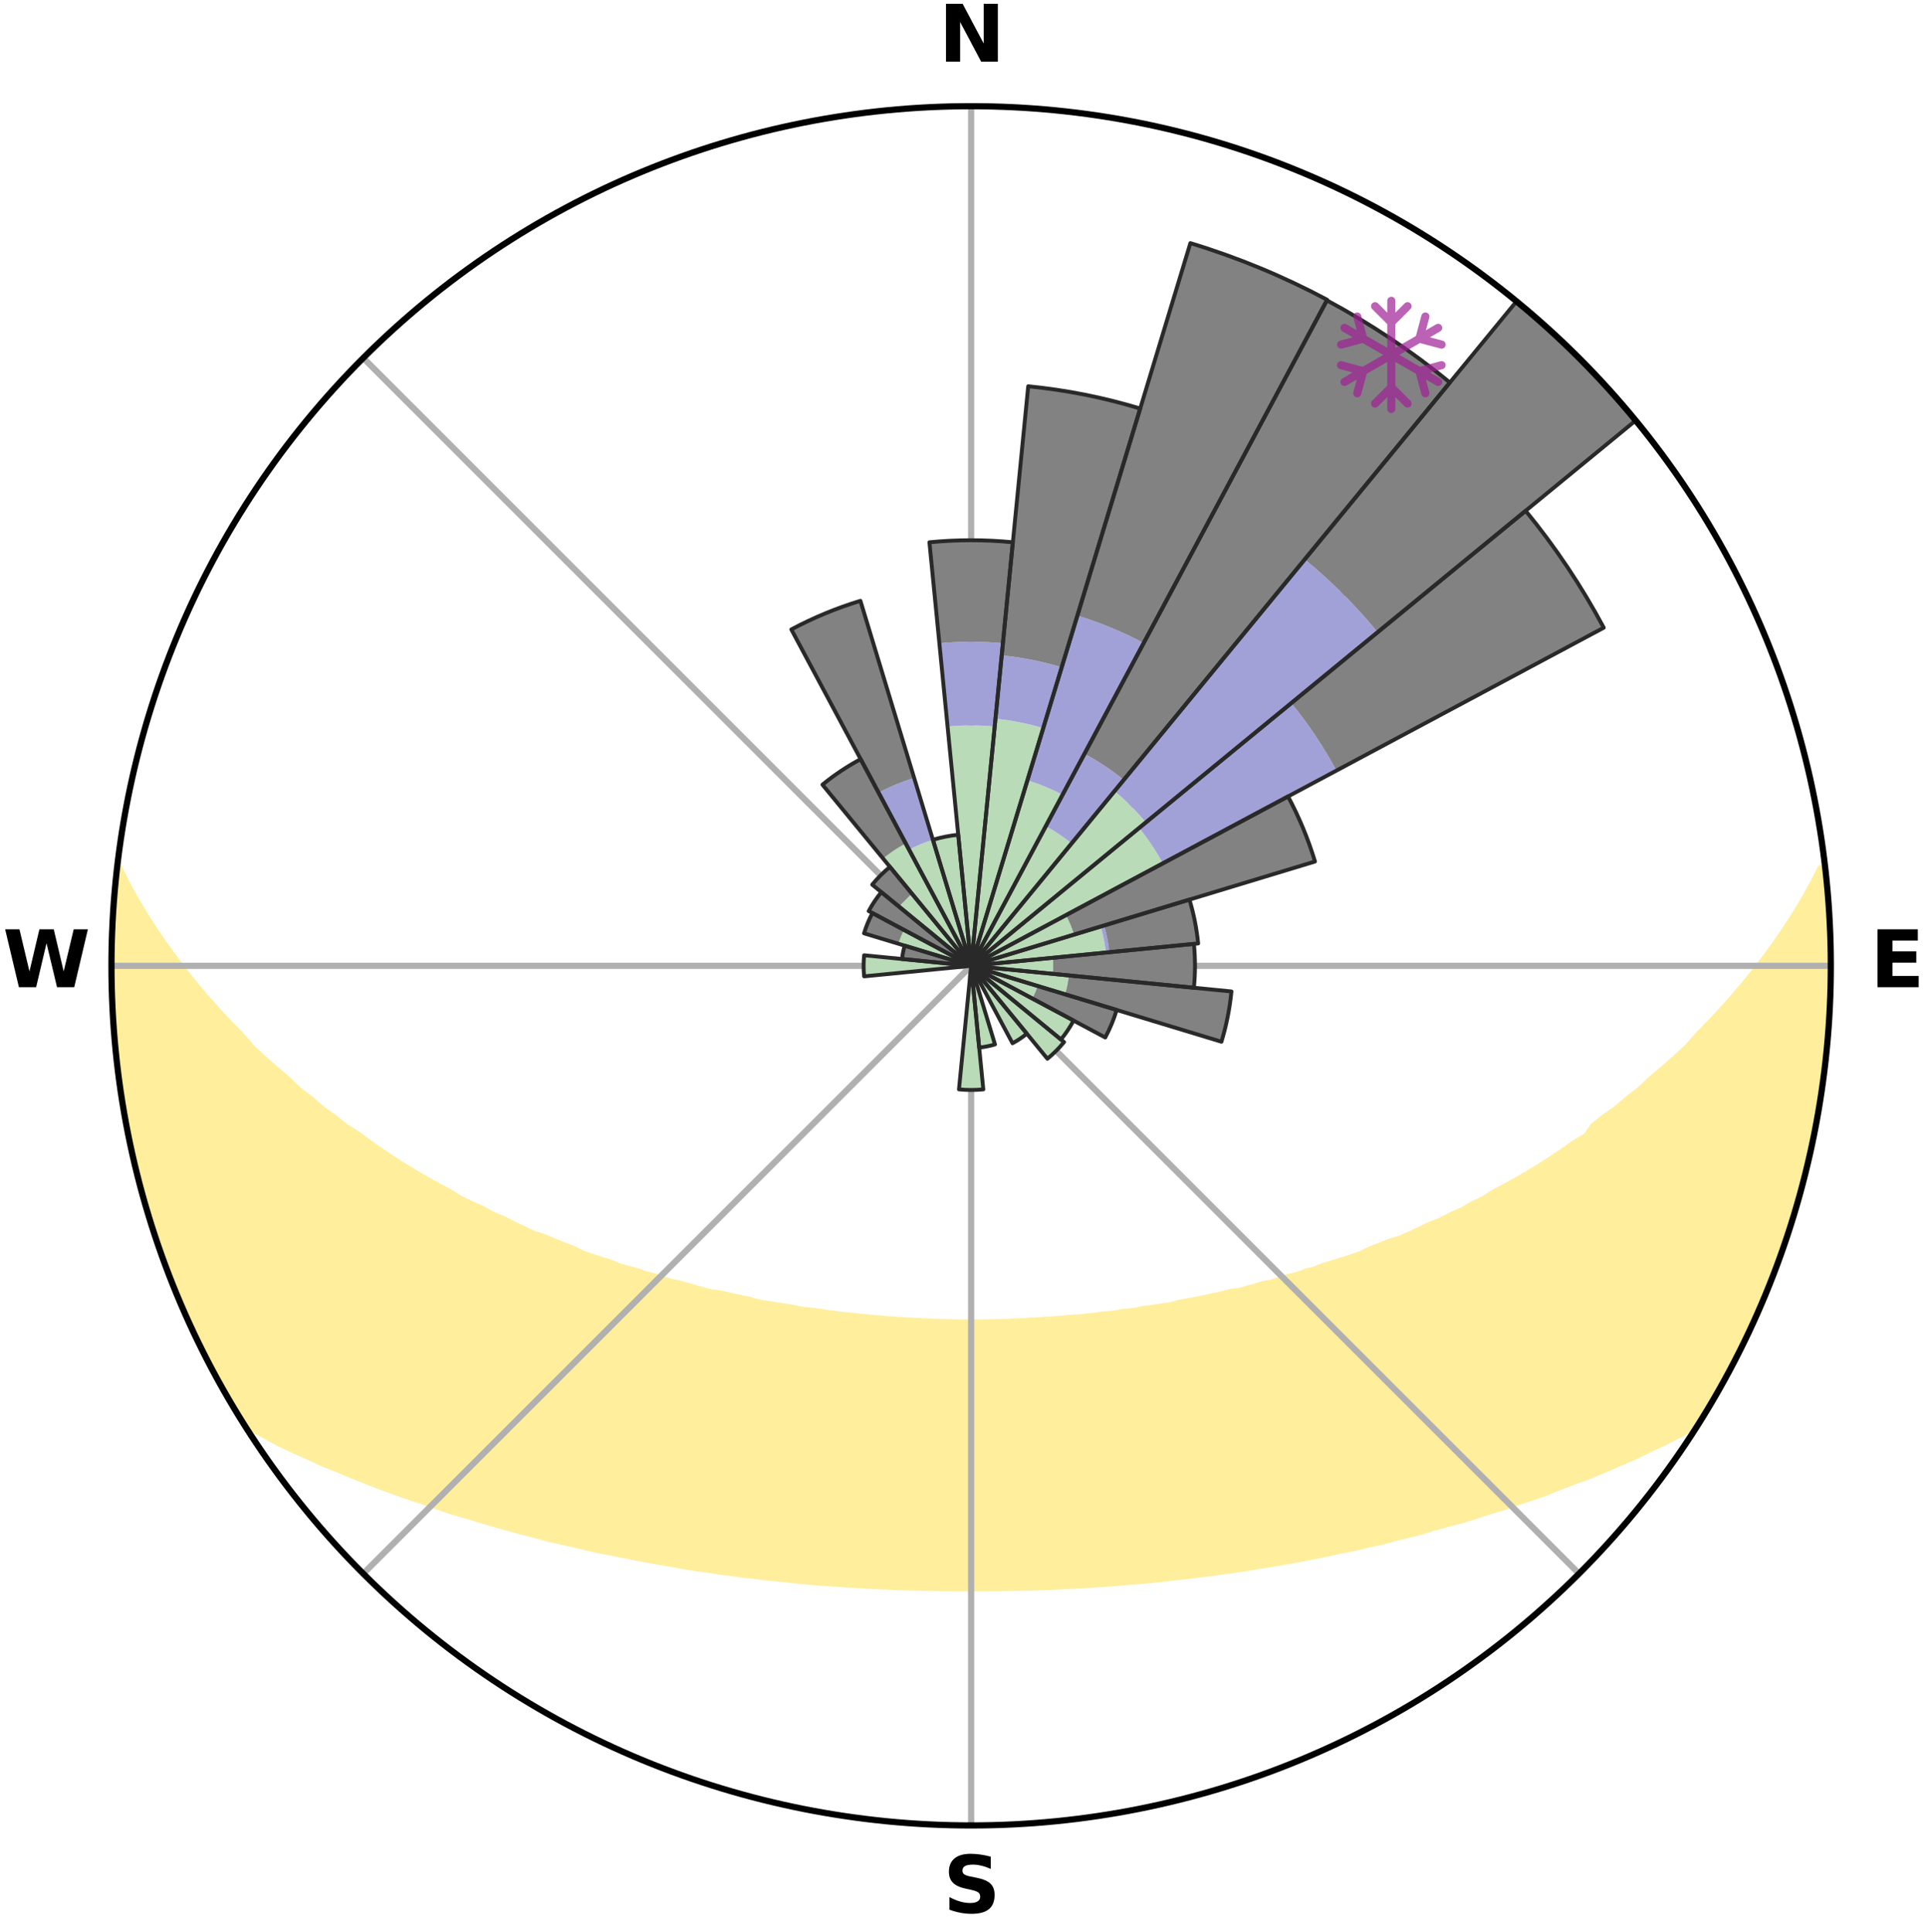 <?xml version="1.0" encoding="utf-8" standalone="no"?>
<!DOCTYPE svg PUBLIC "-//W3C//DTD SVG 1.1//EN"
  "http://www.w3.org/Graphics/SVG/1.1/DTD/svg11.dtd">
<svg xmlns:xlink="http://www.w3.org/1999/xlink" width="248.41pt" height="249.158pt" viewBox="0 0 248.41 249.158" xmlns="http://www.w3.org/2000/svg" version="1.1">
 <title>Ski Rose for 美林谷滑雪场</title>
 <defs>
  <style type="text/css">*{stroke-linejoin: round; stroke-linecap: butt}</style>
 </defs>
 <g id="figure_1">
  <g id="patch_1">
   <path d="M 0 249.158 
L 248.41 249.158 
L 248.41 0 
L 0 0 
z
" style="fill: #ffffff"/>
  </g>
  <g id="axes_1">
   <g id="patch_2">
    <path d="M 236.135 124.579 
C 236.135 110.018 233.267 95.599 227.695 82.147 
C 222.122 68.695 213.955 56.471 203.659 46.175 
C 193.363 35.879 181.139 27.711 167.687 22.139 
C 154.235 16.567 139.815 13.699 125.255 13.699 
C 110.694 13.699 96.275 16.567 82.823 22.139 
C 69.371 27.711 57.147 35.879 46.851 46.175 
C 36.555 56.471 28.387 68.695 22.815 82.147 
C 17.243 95.599 14.375 110.018 14.375 124.579 
C 14.375 139.14 17.243 153.559 22.815 167.011 
C 28.387 180.463 36.555 192.687 46.851 202.983 
C 57.147 213.279 69.371 221.447 82.823 227.019 
C 96.275 232.591 110.694 235.459 125.255 235.459 
C 139.815 235.459 154.235 232.591 167.687 227.019 
C 181.139 221.447 193.363 213.279 203.659 202.983 
C 213.955 192.687 222.122 180.463 227.695 167.011 
C 233.267 153.559 236.135 139.14 236.135 124.579 
M 125.255 124.579 
C 125.255 124.579 125.255 124.579 125.255 124.579 
C 125.255 124.579 125.255 124.579 125.255 124.579 
C 125.255 124.579 125.255 124.579 125.255 124.579 
C 125.255 124.579 125.255 124.579 125.255 124.579 
C 125.255 124.579 125.255 124.579 125.255 124.579 
C 125.255 124.579 125.255 124.579 125.255 124.579 
C 125.255 124.579 125.255 124.579 125.255 124.579 
C 125.255 124.579 125.255 124.579 125.255 124.579 
C 125.255 124.579 125.255 124.579 125.255 124.579 
C 125.255 124.579 125.255 124.579 125.255 124.579 
C 125.255 124.579 125.255 124.579 125.255 124.579 
C 125.255 124.579 125.255 124.579 125.255 124.579 
C 125.255 124.579 125.255 124.579 125.255 124.579 
C 125.255 124.579 125.255 124.579 125.255 124.579 
C 125.255 124.579 125.255 124.579 125.255 124.579 
C 125.255 124.579 125.255 124.579 125.255 124.579 
z
" style="fill: #ffffff"/>
   </g>
   <g id="PolyCollection_1">
    <defs>
     <path id="m5cb9a3416c" d="M 235.258 -137.112 
L 234.864 -137.067 
L 233.835 -135.034 
L 232.716 -133.036 
L 231.528 -131.079 
L 230.286 -129.165 
L 228.998 -127.296 
L 227.669 -125.473 
L 226.304 -123.697 
L 224.905 -121.97 
L 223.476 -120.291 
L 222.018 -118.661 
L 220.534 -117.08 
L 219.025 -115.55 
L 217.721 -114.044 
L 216.169 -112.61 
L 214.598 -111.227 
L 213.011 -109.894 
L 211.63 -108.57 
L 210.013 -107.335 
L 208.603 -106.101 
L 206.963 -104.963 
L 205.53 -103.818 
L 204.681 -102.552 
L 203.015 -101.545 
L 201.555 -100.522 
L 200.089 -99.54 
L 198.618 -98.6 
L 197.143 -97.701 
L 195.667 -96.843 
L 194.189 -96.025 
L 192.712 -95.248 
L 191.427 -94.422 
L 189.952 -93.72 
L 188.666 -92.964 
L 187.197 -92.334 
L 185.913 -91.644 
L 184.456 -91.085 
L 183.178 -90.46 
L 181.903 -89.865 
L 180.631 -89.3 
L 179.206 -88.87 
L 177.948 -88.364 
L 176.698 -87.885 
L 175.602 -87.324 
L 174.363 -86.897 
L 173.132 -86.496 
L 171.91 -86.119 
L 170.699 -85.766 
L 169.626 -85.322 
L 168.433 -85.014 
L 167.371 -84.612 
L 166.197 -84.345 
L 165.149 -83.983 
L 164.105 -83.639 
L 162.963 -83.428 
L 161.935 -83.12 
L 160.913 -82.829 
L 159.897 -82.554 
L 158.8 -82.407 
L 157.802 -82.162 
L 156.812 -81.932 
L 155.829 -81.715 
L 154.854 -81.512 
L 153.887 -81.321 
L 152.927 -81.142 
L 151.976 -80.974 
L 151.091 -80.717 
L 150.153 -80.573 
L 149.222 -80.437 
L 148.299 -80.311 
L 147.385 -80.193 
L 146.521 -79.994 
L 145.619 -79.893 
L 144.726 -79.799 
L 143.873 -79.631 
L 142.991 -79.552 
L 142.117 -79.478 
L 141.276 -79.338 
L 140.413 -79.276 
L 139.578 -79.153 
L 138.726 -79.102 
L 137.88 -79.054 
L 137.054 -78.954 
L 136.218 -78.914 
L 135.398 -78.828 
L 134.57 -78.796 
L 133.753 -78.725 
L 132.933 -78.698 
L 132.12 -78.64 
L 131.306 -78.619 
L 130.497 -78.574 
L 129.688 -78.536 
L 128.879 -78.524 
L 128.073 -78.498 
L 127.267 -78.49 
L 126.462 -78.476 
L 125.657 -78.471 
L 124.852 -78.471 
L 124.048 -78.479 
L 123.242 -78.487 
L 122.437 -78.507 
L 121.631 -78.535 
L 120.823 -78.55 
L 120.015 -78.59 
L 119.203 -78.61 
L 118.392 -78.662 
L 117.575 -78.686 
L 116.761 -78.751 
L 115.937 -78.782 
L 115.119 -78.86 
L 114.288 -78.897 
L 113.465 -78.99 
L 112.624 -79.035 
L 111.796 -79.143 
L 110.946 -79.197 
L 110.112 -79.322 
L 109.251 -79.386 
L 108.383 -79.454 
L 107.539 -79.605 
L 106.659 -79.686 
L 105.808 -79.855 
L 104.917 -79.951 
L 104.017 -80.054 
L 103.11 -80.163 
L 102.243 -80.374 
L 101.323 -80.502 
L 100.395 -80.639 
L 99.458 -80.785 
L 98.514 -80.942 
L 97.562 -81.109 
L 96.67 -81.393 
L 95.706 -81.585 
L 94.733 -81.789 
L 93.753 -82.007 
L 92.765 -82.238 
L 91.682 -82.372 
L 90.676 -82.632 
L 89.664 -82.907 
L 88.644 -83.198 
L 87.619 -83.507 
L 86.48 -83.719 
L 85.439 -84.062 
L 84.393 -84.424 
L 83.223 -84.692 
L 82.164 -85.093 
L 80.973 -85.402 
L 79.772 -85.733 
L 78.695 -86.198 
L 77.477 -86.575 
L 76.249 -86.976 
L 75.013 -87.402 
L 73.92 -87.962 
L 72.672 -88.44 
L 71.418 -88.945 
L 70.158 -89.479 
L 68.728 -89.939 
L 67.456 -90.533 
L 66.18 -91.156 
L 64.903 -91.811 
L 63.445 -92.403 
L 62.163 -93.123 
L 60.696 -93.786 
L 59.224 -94.487 
L 57.941 -95.31 
L 56.468 -96.086 
L 54.993 -96.902 
L 53.52 -97.758 
L 52.048 -98.655 
L 50.58 -99.593 
L 49.116 -100.573 
L 47.659 -101.594 
L 46.209 -102.658 
L 44.553 -103.708 
L 43.121 -104.86 
L 41.482 -106.007 
L 40.073 -107.249 
L 38.457 -108.492 
L 37.077 -109.823 
L 35.491 -111.164 
L 33.922 -112.555 
L 32.372 -113.996 
L 31.07 -115.51 
L 29.563 -117.048 
L 28.082 -118.636 
L 26.627 -120.273 
L 25.2 -121.959 
L 23.805 -123.694 
L 22.444 -125.476 
L 21.119 -127.306 
L 19.837 -129.182 
L 18.602 -131.102 
L 17.424 -133.065 
L 16.32 -135.068 
L 15.312 -137.105 
L 15.117 -137.128 
L 15.117 -137.128 
L 14.896 -135.205 
L 14.866 -133.267 
L 14.692 -131.341 
L 14.57 -129.412 
L 14.461 -127.48 
L 14.385 -125.547 
L 14.537 -123.613 
L 14.524 -121.679 
L 14.542 -119.745 
L 14.591 -117.811 
L 14.867 -115.891 
L 14.977 -113.96 
L 15.117 -112.03 
L 15.514 -110.131 
L 15.715 -108.208 
L 15.946 -106.287 
L 16.245 -104.375 
L 16.688 -102.491 
L 17.009 -100.582 
L 17.547 -98.721 
L 17.928 -96.822 
L 18.523 -94.98 
L 18.964 -93.094 
L 19.569 -91.256 
L 20.119 -89.401 
L 20.78 -87.583 
L 21.469 -85.775 
L 22.114 -83.951 
L 22.816 -82.147 
L 23.645 -80.398 
L 24.386 -78.611 
L 25.195 -76.853 
L 26.053 -75.119 
L 26.994 -73.428 
L 27.828 -71.681 
L 28.788 -70.001 
L 29.753 -68.324 
L 30.725 -66.651 
L 32.089 -65.226 
L 34.002 -64.18 
L 35.876 -63.151 
L 37.836 -62.224 
L 39.805 -61.35 
L 41.703 -60.467 
L 43.672 -59.685 
L 45.568 -58.891 
L 47.456 -58.132 
L 49.341 -57.416 
L 51.213 -56.732 
L 53.08 -56.088 
L 54.933 -55.474 
L 56.72 -54.838 
L 58.499 -54.233 
L 60.323 -53.719 
L 62.082 -53.175 
L 63.83 -52.659 
L 65.567 -52.172 
L 67.293 -51.71 
L 69.007 -51.275 
L 70.666 -50.807 
L 72.358 -50.42 
L 74.036 -50.056 
L 75.668 -49.662 
L 77.288 -49.286 
L 78.93 -48.985 
L 80.531 -48.654 
L 82.119 -48.337 
L 83.7 -48.044 
L 85.267 -47.764 
L 86.828 -47.506 
L 88.355 -47.216 
L 89.893 -46.985 
L 91.424 -46.774 
L 92.927 -46.533 
L 94.438 -46.346 
L 95.926 -46.134 
L 97.42 -45.977 
L 98.893 -45.793 
L 100.37 -45.654 
L 101.829 -45.495 
L 103.282 -45.348 
L 104.73 -45.214 
L 106.172 -45.091 
L 107.614 -45.007 
L 109.045 -44.905 
L 110.471 -44.813 
L 111.893 -44.73 
L 113.311 -44.658 
L 114.725 -44.595 
L 116.136 -44.541 
L 117.544 -44.496 
L 118.949 -44.46 
L 120.353 -44.432 
L 121.755 -44.413 
L 123.155 -44.396 
L 124.555 -44.395 
L 125.955 -44.398 
L 127.354 -44.401 
L 128.755 -44.411 
L 130.157 -44.429 
L 131.561 -44.456 
L 132.966 -44.491 
L 134.375 -44.535 
L 135.786 -44.588 
L 137.2 -44.651 
L 138.618 -44.722 
L 140.04 -44.804 
L 141.467 -44.895 
L 142.898 -44.997 
L 144.334 -45.11 
L 145.775 -45.234 
L 147.231 -45.336 
L 148.684 -45.482 
L 150.144 -45.64 
L 151.61 -45.812 
L 153.095 -45.962 
L 154.575 -46.159 
L 156.078 -46.33 
L 157.573 -46.556 
L 159.093 -46.757 
L 160.624 -46.968 
L 162.143 -47.241 
L 163.692 -47.487 
L 165.252 -47.745 
L 166.821 -48.024 
L 168.402 -48.317 
L 169.991 -48.633 
L 171.592 -48.964 
L 173.201 -49.319 
L 174.856 -49.64 
L 176.488 -50.034 
L 178.168 -50.398 
L 179.818 -50.841 
L 181.521 -51.252 
L 183.236 -51.687 
L 184.917 -52.203 
L 186.653 -52.691 
L 188.449 -53.151 
L 190.208 -53.695 
L 191.977 -54.269 
L 193.812 -54.815 
L 195.6 -55.451 
L 197.454 -56.064 
L 199.321 -56.71 
L 201.132 -57.448 
L 203.013 -58.167 
L 204.969 -58.868 
L 206.866 -59.663 
L 208.763 -60.501 
L 210.734 -61.328 
L 212.632 -62.254 
L 214.593 -63.179 
L 216.537 -64.161 
L 218.449 -65.208 
L 219.777 -66.656 
L 220.737 -68.336 
L 221.747 -69.987 
L 222.66 -71.692 
L 223.574 -73.397 
L 224.448 -75.123 
L 225.29 -76.865 
L 226.133 -78.606 
L 226.808 -80.423 
L 227.564 -82.201 
L 228.413 -83.944 
L 229.084 -85.759 
L 229.686 -87.598 
L 230.368 -89.409 
L 230.984 -91.243 
L 231.488 -93.111 
L 232.068 -94.957 
L 232.602 -96.817 
L 233.004 -98.711 
L 233.442 -100.595 
L 233.836 -102.488 
L 234.186 -104.39 
L 234.605 -106.28 
L 234.875 -108.196 
L 235.176 -110.108 
L 235.36 -112.034 
L 235.503 -113.963 
L 235.737 -115.884 
L 235.868 -117.814 
L 235.896 -119.748 
L 236.024 -121.678 
L 236.118 -123.612 
L 236.098 -125.546 
L 235.985 -127.479 
L 235.976 -129.413 
L 235.854 -131.344 
L 235.778 -133.277 
L 235.594 -135.204 
L 235.258 -137.112 
z
" style="stroke: #ffee9c"/>
    </defs>
    <g clip-path="url(#pe28592da68)">
     <use xlink:href="#m5cb9a3416c" x="0" y="249.158" style="fill: #ffee9c; stroke: #ffee9c"/>
    </g>
   </g>
   <g id="matplotlib.axis_1">
    <g id="xtick_1">
     <g id="line2d_1">
      <path d="M 125.255 124.579 
L 125.255 13.699 
" clip-path="url(#pe28592da68)" style="fill: none; stroke: #b0b0b0; stroke-width: 0.8; stroke-linecap: square"/>
     </g>
     <g id="text_1">
      <!-- N -->
      <g transform="translate(121.07 7.958) scale(0.1 -0.1)">
       <defs>
        <path id="DejaVuSans-Bold-4e" d="M 588 4666 
L 1931 4666 
L 3628 1466 
L 3628 4666 
L 4769 4666 
L 4769 0 
L 3425 0 
L 1728 3200 
L 1728 0 
L 588 0 
L 588 4666 
z
" transform="scale(0.016)"/>
       </defs>
       <use xlink:href="#DejaVuSans-Bold-4e"/>
      </g>
     </g>
    </g>
    <g id="xtick_2">
     <g id="line2d_2">
      <path d="M 125.255 124.579 
L 203.659 46.175 
" clip-path="url(#pe28592da68)" style="fill: none; stroke: #b0b0b0; stroke-width: 0.8; stroke-linecap: square"/>
     </g>
    </g>
    <g id="xtick_3">
     <g id="line2d_3">
      <path d="M 125.255 124.579 
L 236.135 124.579 
" clip-path="url(#pe28592da68)" style="fill: none; stroke: #b0b0b0; stroke-width: 0.8; stroke-linecap: square"/>
     </g>
     <g id="text_2">
      <!-- E -->
      <g transform="translate(241.219 127.338) scale(0.1 -0.1)">
       <defs>
        <path id="DejaVuSans-Bold-45" d="M 588 4666 
L 3834 4666 
L 3834 3756 
L 1791 3756 
L 1791 2888 
L 3713 2888 
L 3713 1978 
L 1791 1978 
L 1791 909 
L 3903 909 
L 3903 0 
L 588 0 
L 588 4666 
z
" transform="scale(0.016)"/>
       </defs>
       <use xlink:href="#DejaVuSans-Bold-45"/>
      </g>
     </g>
    </g>
    <g id="xtick_4">
     <g id="line2d_4">
      <path d="M 125.255 124.579 
L 203.659 202.983 
" clip-path="url(#pe28592da68)" style="fill: none; stroke: #b0b0b0; stroke-width: 0.8; stroke-linecap: square"/>
     </g>
    </g>
    <g id="xtick_5">
     <g id="line2d_5">
      <path d="M 125.255 124.579 
L 125.255 235.459 
" clip-path="url(#pe28592da68)" style="fill: none; stroke: #b0b0b0; stroke-width: 0.8; stroke-linecap: square"/>
     </g>
     <g id="text_3">
      <!-- S -->
      <g transform="translate(121.654 246.718) scale(0.1 -0.1)">
       <defs>
        <path id="DejaVuSans-Bold-53" d="M 3834 4519 
L 3834 3531 
Q 3450 3703 3084 3790 
Q 2719 3878 2394 3878 
Q 1963 3878 1756 3759 
Q 1550 3641 1550 3391 
Q 1550 3203 1689 3098 
Q 1828 2994 2194 2919 
L 2706 2816 
Q 3484 2659 3812 2340 
Q 4141 2022 4141 1434 
Q 4141 663 3683 286 
Q 3225 -91 2284 -91 
Q 1841 -91 1394 -6 
Q 947 78 500 244 
L 500 1259 
Q 947 1022 1364 901 
Q 1781 781 2169 781 
Q 2563 781 2772 912 
Q 2981 1044 2981 1288 
Q 2981 1506 2839 1625 
Q 2697 1744 2272 1838 
L 1806 1941 
Q 1106 2091 782 2419 
Q 459 2747 459 3303 
Q 459 4000 909 4375 
Q 1359 4750 2203 4750 
Q 2588 4750 2994 4692 
Q 3400 4634 3834 4519 
z
" transform="scale(0.016)"/>
       </defs>
       <use xlink:href="#DejaVuSans-Bold-53"/>
      </g>
     </g>
    </g>
    <g id="xtick_6">
     <g id="line2d_6">
      <path d="M 125.255 124.579 
L 46.851 202.983 
" clip-path="url(#pe28592da68)" style="fill: none; stroke: #b0b0b0; stroke-width: 0.8; stroke-linecap: square"/>
     </g>
    </g>
    <g id="xtick_7">
     <g id="line2d_7">
      <path d="M 125.255 124.579 
L 14.375 124.579 
" clip-path="url(#pe28592da68)" style="fill: none; stroke: #b0b0b0; stroke-width: 0.8; stroke-linecap: square"/>
     </g>
     <g id="text_4">
      <!-- W -->
      <g transform="translate(0.36 127.338) scale(0.1 -0.1)">
       <defs>
        <path id="DejaVuSans-Bold-57" d="M 191 4666 
L 1344 4666 
L 2150 1275 
L 2950 4666 
L 4109 4666 
L 4909 1275 
L 5716 4666 
L 6859 4666 
L 5759 0 
L 4372 0 
L 3525 3547 
L 2688 0 
L 1300 0 
L 191 4666 
z
" transform="scale(0.016)"/>
       </defs>
       <use xlink:href="#DejaVuSans-Bold-57"/>
      </g>
     </g>
    </g>
    <g id="xtick_8">
     <g id="line2d_8">
      <path d="M 125.255 124.579 
L 46.851 46.175 
" clip-path="url(#pe28592da68)" style="fill: none; stroke: #b0b0b0; stroke-width: 0.8; stroke-linecap: square"/>
     </g>
    </g>
   </g>
   <g id="matplotlib.axis_2"/>
   <g id="patch_3">
    <path d="M 125.255 124.579 
C 125.255 124.579 125.255 124.579 125.255 124.579 
C 125.255 124.579 125.255 124.579 125.255 124.579 
L 125.255 124.579 
C 125.255 124.579 125.255 124.579 125.255 124.579 
C 125.255 124.579 125.255 124.579 125.255 124.579 
z
" clip-path="url(#pe28592da68)" style="fill: #d9d9d9"/>
   </g>
   <g id="patch_4">
    <path d="M 125.255 124.579 
C 125.255 124.579 125.255 124.579 125.255 124.579 
C 125.255 124.579 125.255 124.579 125.255 124.579 
L 125.255 124.579 
C 125.255 124.579 125.255 124.579 125.255 124.579 
C 125.255 124.579 125.255 124.579 125.255 124.579 
z
" clip-path="url(#pe28592da68)" style="fill: #d9d9d9"/>
   </g>
   <g id="patch_5">
    <path d="M 125.255 124.579 
C 125.255 124.579 125.255 124.579 125.255 124.579 
C 125.255 124.579 125.255 124.579 125.255 124.579 
L 125.255 124.579 
C 125.255 124.579 125.255 124.579 125.255 124.579 
C 125.255 124.579 125.255 124.579 125.255 124.579 
z
" clip-path="url(#pe28592da68)" style="fill: #d9d9d9"/>
   </g>
   <g id="patch_6">
    <path d="M 125.255 124.579 
C 125.255 124.579 125.255 124.579 125.255 124.579 
C 125.255 124.579 125.255 124.579 125.255 124.579 
L 125.255 124.579 
C 125.255 124.579 125.255 124.579 125.255 124.579 
C 125.255 124.579 125.255 124.579 125.255 124.579 
z
" clip-path="url(#pe28592da68)" style="fill: #d9d9d9"/>
   </g>
   <g id="patch_7">
    <path d="M 125.255 124.579 
C 125.255 124.579 125.255 124.579 125.255 124.579 
C 125.255 124.579 125.255 124.579 125.255 124.579 
L 125.255 124.579 
C 125.255 124.579 125.255 124.579 125.255 124.579 
C 125.255 124.579 125.255 124.579 125.255 124.579 
z
" clip-path="url(#pe28592da68)" style="fill: #d9d9d9"/>
   </g>
   <g id="patch_8">
    <path d="M 125.255 124.579 
C 125.255 124.579 125.255 124.579 125.255 124.579 
C 125.255 124.579 125.255 124.579 125.255 124.579 
L 125.255 124.579 
C 125.255 124.579 125.255 124.579 125.255 124.579 
C 125.255 124.579 125.255 124.579 125.255 124.579 
z
" clip-path="url(#pe28592da68)" style="fill: #d9d9d9"/>
   </g>
   <g id="patch_9">
    <path d="M 125.255 124.579 
C 125.255 124.579 125.255 124.579 125.255 124.579 
C 125.255 124.579 125.255 124.579 125.255 124.579 
L 125.255 124.579 
C 125.255 124.579 125.255 124.579 125.255 124.579 
C 125.255 124.579 125.255 124.579 125.255 124.579 
z
" clip-path="url(#pe28592da68)" style="fill: #d9d9d9"/>
   </g>
   <g id="patch_10">
    <path d="M 125.255 124.579 
C 125.255 124.579 125.255 124.579 125.255 124.579 
C 125.255 124.579 125.255 124.579 125.255 124.579 
L 125.255 124.579 
C 125.255 124.579 125.255 124.579 125.255 124.579 
C 125.255 124.579 125.255 124.579 125.255 124.579 
z
" clip-path="url(#pe28592da68)" style="fill: #d9d9d9"/>
   </g>
   <g id="patch_11">
    <path d="M 125.255 124.579 
C 125.255 124.579 125.255 124.579 125.255 124.579 
C 125.255 124.579 125.255 124.579 125.255 124.579 
L 125.255 124.579 
C 125.255 124.579 125.255 124.579 125.255 124.579 
C 125.255 124.579 125.255 124.579 125.255 124.579 
z
" clip-path="url(#pe28592da68)" style="fill: #d9d9d9"/>
   </g>
   <g id="patch_12">
    <path d="M 125.255 124.579 
C 125.255 124.579 125.255 124.579 125.255 124.579 
C 125.255 124.579 125.255 124.579 125.255 124.579 
L 125.255 124.579 
C 125.255 124.579 125.255 124.579 125.255 124.579 
C 125.255 124.579 125.255 124.579 125.255 124.579 
z
" clip-path="url(#pe28592da68)" style="fill: #d9d9d9"/>
   </g>
   <g id="patch_13">
    <path d="M 125.255 124.579 
C 125.255 124.579 125.255 124.579 125.255 124.579 
C 125.255 124.579 125.255 124.579 125.255 124.579 
L 125.255 124.579 
C 125.255 124.579 125.255 124.579 125.255 124.579 
C 125.255 124.579 125.255 124.579 125.255 124.579 
z
" clip-path="url(#pe28592da68)" style="fill: #d9d9d9"/>
   </g>
   <g id="patch_14">
    <path d="M 125.255 124.579 
C 125.255 124.579 125.255 124.579 125.255 124.579 
C 125.255 124.579 125.255 124.579 125.255 124.579 
L 125.255 124.579 
C 125.255 124.579 125.255 124.579 125.255 124.579 
C 125.255 124.579 125.255 124.579 125.255 124.579 
z
" clip-path="url(#pe28592da68)" style="fill: #d9d9d9"/>
   </g>
   <g id="patch_15">
    <path d="M 125.255 124.579 
C 125.255 124.579 125.255 124.579 125.255 124.579 
C 125.255 124.579 125.255 124.579 125.255 124.579 
L 125.255 124.579 
C 125.255 124.579 125.255 124.579 125.255 124.579 
C 125.255 124.579 125.255 124.579 125.255 124.579 
z
" clip-path="url(#pe28592da68)" style="fill: #d9d9d9"/>
   </g>
   <g id="patch_16">
    <path d="M 125.255 124.579 
C 125.255 124.579 125.255 124.579 125.255 124.579 
C 125.255 124.579 125.255 124.579 125.255 124.579 
L 125.255 124.579 
C 125.255 124.579 125.255 124.579 125.255 124.579 
C 125.255 124.579 125.255 124.579 125.255 124.579 
z
" clip-path="url(#pe28592da68)" style="fill: #d9d9d9"/>
   </g>
   <g id="patch_17">
    <path d="M 125.255 124.579 
C 125.255 124.579 125.255 124.579 125.255 124.579 
C 125.255 124.579 125.255 124.579 125.255 124.579 
L 125.255 124.579 
C 125.255 124.579 125.255 124.579 125.255 124.579 
C 125.255 124.579 125.255 124.579 125.255 124.579 
z
" clip-path="url(#pe28592da68)" style="fill: #d9d9d9"/>
   </g>
   <g id="patch_18">
    <path d="M 125.255 124.579 
C 125.255 124.579 125.255 124.579 125.255 124.579 
C 125.255 124.579 125.255 124.579 125.255 124.579 
L 125.255 124.579 
C 125.255 124.579 125.255 124.579 125.255 124.579 
C 125.255 124.579 125.255 124.579 125.255 124.579 
z
" clip-path="url(#pe28592da68)" style="fill: #d9d9d9"/>
   </g>
   <g id="patch_19">
    <path d="M 125.255 124.579 
C 125.255 124.579 125.255 124.579 125.255 124.579 
C 125.255 124.579 125.255 124.579 125.255 124.579 
L 125.255 124.579 
C 125.255 124.579 125.255 124.579 125.255 124.579 
C 125.255 124.579 125.255 124.579 125.255 124.579 
z
" clip-path="url(#pe28592da68)" style="fill: #d9d9d9"/>
   </g>
   <g id="patch_20">
    <path d="M 125.255 124.579 
C 125.255 124.579 125.255 124.579 125.255 124.579 
C 125.255 124.579 125.255 124.579 125.255 124.579 
L 125.255 124.579 
C 125.255 124.579 125.255 124.579 125.255 124.579 
C 125.255 124.579 125.255 124.579 125.255 124.579 
z
" clip-path="url(#pe28592da68)" style="fill: #d9d9d9"/>
   </g>
   <g id="patch_21">
    <path d="M 125.255 124.579 
C 125.255 124.579 125.255 124.579 125.255 124.579 
C 125.255 124.579 125.255 124.579 125.255 124.579 
L 125.255 124.579 
C 125.255 124.579 125.255 124.579 125.255 124.579 
C 125.255 124.579 125.255 124.579 125.255 124.579 
z
" clip-path="url(#pe28592da68)" style="fill: #d9d9d9"/>
   </g>
   <g id="patch_22">
    <path d="M 125.255 124.579 
C 125.255 124.579 125.255 124.579 125.255 124.579 
C 125.255 124.579 125.255 124.579 125.255 124.579 
L 125.255 124.579 
C 125.255 124.579 125.255 124.579 125.255 124.579 
C 125.255 124.579 125.255 124.579 125.255 124.579 
z
" clip-path="url(#pe28592da68)" style="fill: #d9d9d9"/>
   </g>
   <g id="patch_23">
    <path d="M 125.255 124.579 
C 125.255 124.579 125.255 124.579 125.255 124.579 
C 125.255 124.579 125.255 124.579 125.255 124.579 
L 125.255 124.579 
C 125.255 124.579 125.255 124.579 125.255 124.579 
C 125.255 124.579 125.255 124.579 125.255 124.579 
z
" clip-path="url(#pe28592da68)" style="fill: #d9d9d9"/>
   </g>
   <g id="patch_24">
    <path d="M 125.255 124.579 
C 125.255 124.579 125.255 124.579 125.255 124.579 
C 125.255 124.579 125.255 124.579 125.255 124.579 
L 125.255 124.579 
C 125.255 124.579 125.255 124.579 125.255 124.579 
C 125.255 124.579 125.255 124.579 125.255 124.579 
z
" clip-path="url(#pe28592da68)" style="fill: #d9d9d9"/>
   </g>
   <g id="patch_25">
    <path d="M 125.255 124.579 
C 125.255 124.579 125.255 124.579 125.255 124.579 
C 125.255 124.579 125.255 124.579 125.255 124.579 
L 125.255 124.579 
C 125.255 124.579 125.255 124.579 125.255 124.579 
C 125.255 124.579 125.255 124.579 125.255 124.579 
z
" clip-path="url(#pe28592da68)" style="fill: #d9d9d9"/>
   </g>
   <g id="patch_26">
    <path d="M 125.255 124.579 
C 125.255 124.579 125.255 124.579 125.255 124.579 
C 125.255 124.579 125.255 124.579 125.255 124.579 
L 125.255 124.579 
C 125.255 124.579 125.255 124.579 125.255 124.579 
C 125.255 124.579 125.255 124.579 125.255 124.579 
z
" clip-path="url(#pe28592da68)" style="fill: #d9d9d9"/>
   </g>
   <g id="patch_27">
    <path d="M 125.255 124.579 
C 125.255 124.579 125.255 124.579 125.255 124.579 
C 125.255 124.579 125.255 124.579 125.255 124.579 
L 125.255 124.579 
C 125.255 124.579 125.255 124.579 125.255 124.579 
C 125.255 124.579 125.255 124.579 125.255 124.579 
z
" clip-path="url(#pe28592da68)" style="fill: #d9d9d9"/>
   </g>
   <g id="patch_28">
    <path d="M 125.255 124.579 
C 125.255 124.579 125.255 124.579 125.255 124.579 
C 125.255 124.579 125.255 124.579 125.255 124.579 
L 125.255 124.579 
C 125.255 124.579 125.255 124.579 125.255 124.579 
C 125.255 124.579 125.255 124.579 125.255 124.579 
z
" clip-path="url(#pe28592da68)" style="fill: #d9d9d9"/>
   </g>
   <g id="patch_29">
    <path d="M 125.255 124.579 
C 125.255 124.579 125.255 124.579 125.255 124.579 
C 125.255 124.579 125.255 124.579 125.255 124.579 
L 125.255 124.579 
C 125.255 124.579 125.255 124.579 125.255 124.579 
C 125.255 124.579 125.255 124.579 125.255 124.579 
z
" clip-path="url(#pe28592da68)" style="fill: #d9d9d9"/>
   </g>
   <g id="patch_30">
    <path d="M 125.255 124.579 
C 125.255 124.579 125.255 124.579 125.255 124.579 
C 125.255 124.579 125.255 124.579 125.255 124.579 
L 125.255 124.579 
C 125.255 124.579 125.255 124.579 125.255 124.579 
C 125.255 124.579 125.255 124.579 125.255 124.579 
z
" clip-path="url(#pe28592da68)" style="fill: #d9d9d9"/>
   </g>
   <g id="patch_31">
    <path d="M 125.255 124.579 
C 125.255 124.579 125.255 124.579 125.255 124.579 
C 125.255 124.579 125.255 124.579 125.255 124.579 
L 125.255 124.579 
C 125.255 124.579 125.255 124.579 125.255 124.579 
C 125.255 124.579 125.255 124.579 125.255 124.579 
z
" clip-path="url(#pe28592da68)" style="fill: #d9d9d9"/>
   </g>
   <g id="patch_32">
    <path d="M 125.255 124.579 
C 125.255 124.579 125.255 124.579 125.255 124.579 
C 125.255 124.579 125.255 124.579 125.255 124.579 
L 125.255 124.579 
C 125.255 124.579 125.255 124.579 125.255 124.579 
C 125.255 124.579 125.255 124.579 125.255 124.579 
z
" clip-path="url(#pe28592da68)" style="fill: #d9d9d9"/>
   </g>
   <g id="patch_33">
    <path d="M 125.255 124.579 
C 125.255 124.579 125.255 124.579 125.255 124.579 
C 125.255 124.579 125.255 124.579 125.255 124.579 
L 125.255 124.579 
C 125.255 124.579 125.255 124.579 125.255 124.579 
C 125.255 124.579 125.255 124.579 125.255 124.579 
z
" clip-path="url(#pe28592da68)" style="fill: #d9d9d9"/>
   </g>
   <g id="patch_34">
    <path d="M 125.255 124.579 
C 125.255 124.579 125.255 124.579 125.255 124.579 
C 125.255 124.579 125.255 124.579 125.255 124.579 
L 125.255 124.579 
C 125.255 124.579 125.255 124.579 125.255 124.579 
C 125.255 124.579 125.255 124.579 125.255 124.579 
z
" clip-path="url(#pe28592da68)" style="fill: #d9d9d9"/>
   </g>
   <g id="patch_35">
    <path d="M 125.255 124.579 
C 125.255 124.579 125.255 124.579 125.255 124.579 
C 125.255 124.579 125.255 124.579 125.255 124.579 
L 128.295 93.716 
C 127.284 93.617 126.27 93.567 125.255 93.567 
C 124.24 93.567 123.225 93.617 122.215 93.716 
z
" clip-path="url(#pe28592da68)" style="fill: #badbb8"/>
   </g>
   <g id="patch_36">
    <path d="M 125.255 124.579 
C 125.255 124.579 125.255 124.579 125.255 124.579 
C 125.255 124.579 125.255 124.579 125.255 124.579 
L 134.552 93.929 
C 133.549 93.625 132.532 93.37 131.503 93.165 
C 130.475 92.961 129.438 92.807 128.394 92.704 
z
" clip-path="url(#pe28592da68)" style="fill: #badbb8"/>
   </g>
   <g id="patch_37">
    <path d="M 125.255 124.579 
C 125.255 124.579 125.255 124.579 125.255 124.579 
C 125.255 124.579 125.255 124.579 125.255 124.579 
L 137.041 102.529 
C 136.319 102.143 135.579 101.793 134.823 101.48 
C 134.067 101.166 133.296 100.89 132.513 100.653 
z
" clip-path="url(#pe28592da68)" style="fill: #badbb8"/>
   </g>
   <g id="patch_38">
    <path d="M 125.255 124.579 
C 125.255 124.579 125.255 124.579 125.255 124.579 
C 125.255 124.579 125.255 124.579 125.255 124.579 
L 138.206 108.798 
C 137.689 108.374 137.152 107.976 136.597 107.605 
C 136.041 107.234 135.468 106.89 134.878 106.575 
z
" clip-path="url(#pe28592da68)" style="fill: #badbb8"/>
   </g>
   <g id="patch_39">
    <path d="M 125.255 124.579 
C 125.255 124.579 125.255 124.579 125.255 124.579 
C 125.255 124.579 125.255 124.579 125.255 124.579 
L 147.786 106.088 
C 147.181 105.351 146.539 104.644 145.865 103.969 
C 145.19 103.294 144.483 102.653 143.745 102.048 
z
" clip-path="url(#pe28592da68)" style="fill: #badbb8"/>
   </g>
   <g id="patch_40">
    <path d="M 125.255 124.579 
C 125.255 124.579 125.255 124.579 125.255 124.579 
C 125.255 124.579 125.255 124.579 125.255 124.579 
L 149.971 111.368 
C 149.539 110.559 149.067 109.772 148.557 109.009 
C 148.048 108.246 147.501 107.509 146.919 106.8 
z
" clip-path="url(#pe28592da68)" style="fill: #badbb8"/>
   </g>
   <g id="patch_41">
    <path d="M 125.255 124.579 
C 125.255 124.579 125.255 124.579 125.255 124.579 
C 125.255 124.579 125.255 124.579 125.255 124.579 
L 138.527 120.553 
C 138.395 120.119 138.242 119.691 138.068 119.272 
C 137.894 118.852 137.7 118.442 137.486 118.041 
z
" clip-path="url(#pe28592da68)" style="fill: #badbb8"/>
   </g>
   <g id="patch_42">
    <path d="M 125.255 124.579 
C 125.255 124.579 125.255 124.579 125.255 124.579 
C 125.255 124.579 125.255 124.579 125.255 124.579 
L 142.622 122.869 
C 142.566 122.3 142.482 121.735 142.371 121.174 
C 142.26 120.614 142.121 120.06 141.955 119.513 
z
" clip-path="url(#pe28592da68)" style="fill: #badbb8"/>
   </g>
   <g id="patch_43">
    <path d="M 125.255 124.579 
C 125.255 124.579 125.255 124.579 125.255 124.579 
C 125.255 124.579 125.255 124.579 125.255 124.579 
L 135.796 125.617 
C 135.83 125.272 135.847 124.926 135.847 124.579 
C 135.847 124.232 135.83 123.886 135.796 123.541 
z
" clip-path="url(#pe28592da68)" style="fill: #badbb8"/>
   </g>
   <g id="patch_44">
    <path d="M 125.255 124.579 
C 125.255 124.579 125.255 124.579 125.255 124.579 
C 125.255 124.579 125.255 124.579 125.255 124.579 
L 137.37 128.254 
C 137.491 127.858 137.591 127.455 137.672 127.049 
C 137.753 126.643 137.814 126.232 137.855 125.82 
z
" clip-path="url(#pe28592da68)" style="fill: #badbb8"/>
   </g>
   <g id="patch_45">
    <path d="M 125.255 124.579 
C 125.255 124.579 125.255 124.579 125.255 124.579 
C 125.255 124.579 125.255 124.579 125.255 124.579 
L 133.15 128.799 
C 133.288 128.541 133.414 128.276 133.526 128.005 
C 133.638 127.734 133.737 127.458 133.822 127.178 
z
" clip-path="url(#pe28592da68)" style="fill: #badbb8"/>
   </g>
   <g id="patch_46">
    <path d="M 125.255 124.579 
C 125.255 124.579 125.255 124.579 125.255 124.579 
C 125.255 124.579 125.255 124.579 125.255 124.579 
L 136.835 134.082 
C 137.146 133.703 137.438 133.309 137.71 132.902 
C 137.983 132.494 138.235 132.073 138.466 131.641 
z
" clip-path="url(#pe28592da68)" style="fill: #badbb8"/>
   </g>
   <g id="patch_47">
    <path d="M 125.255 124.579 
C 125.255 124.579 125.255 124.579 125.255 124.579 
C 125.255 124.579 125.255 124.579 125.255 124.579 
L 135.092 136.565 
C 135.484 136.243 135.86 135.902 136.219 135.543 
C 136.578 135.185 136.919 134.808 137.241 134.416 
z
" clip-path="url(#pe28592da68)" style="fill: #badbb8"/>
   </g>
   <g id="patch_48">
    <path d="M 125.255 124.579 
C 125.255 124.579 125.255 124.579 125.255 124.579 
C 125.255 124.579 125.255 124.579 125.255 124.579 
L 130.593 134.566 
C 130.92 134.391 131.238 134.201 131.546 133.995 
C 131.854 133.789 132.152 133.568 132.439 133.333 
z
" clip-path="url(#pe28592da68)" style="fill: #badbb8"/>
   </g>
   <g id="patch_49">
    <path d="M 125.255 124.579 
C 125.255 124.579 125.255 124.579 125.255 124.579 
C 125.255 124.579 125.255 124.579 125.255 124.579 
L 125.255 124.579 
C 125.255 124.579 125.255 124.579 125.255 124.579 
C 125.255 124.579 125.255 124.579 125.255 124.579 
z
" clip-path="url(#pe28592da68)" style="fill: #badbb8"/>
   </g>
   <g id="patch_50">
    <path d="M 125.255 124.579 
C 125.255 124.579 125.255 124.579 125.255 124.579 
C 125.255 124.579 125.255 124.579 125.255 124.579 
L 126.293 135.121 
C 126.638 135.087 126.981 135.036 127.321 134.968 
C 127.661 134.901 127.998 134.816 128.33 134.716 
z
" clip-path="url(#pe28592da68)" style="fill: #badbb8"/>
   </g>
   <g id="patch_51">
    <path d="M 125.255 124.579 
C 125.255 124.579 125.255 124.579 125.255 124.579 
C 125.255 124.579 125.255 124.579 125.255 124.579 
L 123.685 140.517 
C 124.207 140.568 124.731 140.594 125.255 140.594 
C 125.779 140.594 126.303 140.568 126.825 140.517 
z
" clip-path="url(#pe28592da68)" style="fill: #badbb8"/>
   </g>
   <g id="patch_52">
    <path d="M 125.255 124.579 
C 125.255 124.579 125.255 124.579 125.255 124.579 
C 125.255 124.579 125.255 124.579 125.255 124.579 
L 125.255 124.579 
C 125.255 124.579 125.255 124.579 125.255 124.579 
C 125.255 124.579 125.255 124.579 125.255 124.579 
z
" clip-path="url(#pe28592da68)" style="fill: #badbb8"/>
   </g>
   <g id="patch_53">
    <path d="M 125.255 124.579 
C 125.255 124.579 125.255 124.579 125.255 124.579 
C 125.255 124.579 125.255 124.579 125.255 124.579 
L 125.255 124.579 
C 125.255 124.579 125.255 124.579 125.255 124.579 
C 125.255 124.579 125.255 124.579 125.255 124.579 
z
" clip-path="url(#pe28592da68)" style="fill: #badbb8"/>
   </g>
   <g id="patch_54">
    <path d="M 125.255 124.579 
C 125.255 124.579 125.255 124.579 125.255 124.579 
C 125.255 124.579 125.255 124.579 125.255 124.579 
L 125.255 124.579 
C 125.255 124.579 125.255 124.579 125.255 124.579 
C 125.255 124.579 125.255 124.579 125.255 124.579 
z
" clip-path="url(#pe28592da68)" style="fill: #badbb8"/>
   </g>
   <g id="patch_55">
    <path d="M 125.255 124.579 
C 125.255 124.579 125.255 124.579 125.255 124.579 
C 125.255 124.579 125.255 124.579 125.255 124.579 
L 125.255 124.579 
C 125.255 124.579 125.255 124.579 125.255 124.579 
C 125.255 124.579 125.255 124.579 125.255 124.579 
z
" clip-path="url(#pe28592da68)" style="fill: #badbb8"/>
   </g>
   <g id="patch_56">
    <path d="M 125.255 124.579 
C 125.255 124.579 125.255 124.579 125.255 124.579 
C 125.255 124.579 125.255 124.579 125.255 124.579 
L 125.255 124.579 
C 125.255 124.579 125.255 124.579 125.255 124.579 
C 125.255 124.579 125.255 124.579 125.255 124.579 
z
" clip-path="url(#pe28592da68)" style="fill: #badbb8"/>
   </g>
   <g id="patch_57">
    <path d="M 125.255 124.579 
C 125.255 124.579 125.255 124.579 125.255 124.579 
C 125.255 124.579 125.255 124.579 125.255 124.579 
L 125.255 124.579 
C 125.255 124.579 125.255 124.579 125.255 124.579 
C 125.255 124.579 125.255 124.579 125.255 124.579 
z
" clip-path="url(#pe28592da68)" style="fill: #badbb8"/>
   </g>
   <g id="patch_58">
    <path d="M 125.255 124.579 
C 125.255 124.579 125.255 124.579 125.255 124.579 
C 125.255 124.579 125.255 124.579 125.255 124.579 
L 125.255 124.579 
C 125.255 124.579 125.255 124.579 125.255 124.579 
C 125.255 124.579 125.255 124.579 125.255 124.579 
z
" clip-path="url(#pe28592da68)" style="fill: #badbb8"/>
   </g>
   <g id="patch_59">
    <path d="M 125.255 124.579 
C 125.255 124.579 125.255 124.579 125.255 124.579 
C 125.255 124.579 125.255 124.579 125.255 124.579 
L 111.453 123.22 
C 111.408 123.671 111.386 124.125 111.386 124.579 
C 111.386 125.033 111.408 125.487 111.453 125.938 
z
" clip-path="url(#pe28592da68)" style="fill: #badbb8"/>
   </g>
   <g id="patch_60">
    <path d="M 125.255 124.579 
C 125.255 124.579 125.255 124.579 125.255 124.579 
C 125.255 124.579 125.255 124.579 125.255 124.579 
L 125.255 124.579 
C 125.255 124.579 125.255 124.579 125.255 124.579 
C 125.255 124.579 125.255 124.579 125.255 124.579 
z
" clip-path="url(#pe28592da68)" style="fill: #badbb8"/>
   </g>
   <g id="patch_61">
    <path d="M 125.255 124.579 
C 125.255 124.579 125.255 124.579 125.255 124.579 
C 125.255 124.579 125.255 124.579 125.255 124.579 
L 116.606 119.956 
C 116.455 120.239 116.317 120.53 116.194 120.826 
C 116.072 121.123 115.963 121.425 115.87 121.732 
z
" clip-path="url(#pe28592da68)" style="fill: #badbb8"/>
   </g>
   <g id="patch_62">
    <path d="M 125.255 124.579 
C 125.255 124.579 125.255 124.579 125.255 124.579 
C 125.255 124.579 125.255 124.579 125.255 124.579 
L 125.255 124.579 
C 125.255 124.579 125.255 124.579 125.255 124.579 
C 125.255 124.579 125.255 124.579 125.255 124.579 
z
" clip-path="url(#pe28592da68)" style="fill: #badbb8"/>
   </g>
   <g id="patch_63">
    <path d="M 125.255 124.579 
C 125.255 124.579 125.255 124.579 125.255 124.579 
C 125.255 124.579 125.255 124.579 125.255 124.579 
L 117.635 115.294 
C 117.331 115.544 117.04 115.808 116.762 116.086 
C 116.484 116.364 116.22 116.656 115.97 116.959 
z
" clip-path="url(#pe28592da68)" style="fill: #badbb8"/>
   </g>
   <g id="patch_64">
    <path d="M 125.255 124.579 
C 125.255 124.579 125.255 124.579 125.255 124.579 
C 125.255 124.579 125.255 124.579 125.255 124.579 
L 116.815 108.788 
C 116.298 109.065 115.795 109.366 115.307 109.692 
C 114.82 110.017 114.349 110.367 113.896 110.738 
z
" clip-path="url(#pe28592da68)" style="fill: #badbb8"/>
   </g>
   <g id="patch_65">
    <path d="M 125.255 124.579 
C 125.255 124.579 125.255 124.579 125.255 124.579 
C 125.255 124.579 125.255 124.579 125.255 124.579 
L 120.324 108.324 
C 119.792 108.486 119.268 108.673 118.755 108.886 
C 118.241 109.099 117.738 109.337 117.248 109.599 
z
" clip-path="url(#pe28592da68)" style="fill: #badbb8"/>
   </g>
   <g id="patch_66">
    <path d="M 125.255 124.579 
C 125.255 124.579 125.255 124.579 125.255 124.579 
C 125.255 124.579 125.255 124.579 125.255 124.579 
L 123.59 107.675 
C 123.037 107.729 122.486 107.811 121.941 107.919 
C 121.396 108.028 120.856 108.163 120.324 108.324 
z
" clip-path="url(#pe28592da68)" style="fill: #badbb8"/>
   </g>
   <g id="patch_67">
    <path d="M 122.215 93.716 
C 123.225 93.617 124.24 93.567 125.255 93.567 
C 126.27 93.567 127.284 93.617 128.295 93.716 
L 129.352 82.981 
C 127.99 82.847 126.623 82.78 125.255 82.78 
C 123.887 82.78 122.519 82.847 121.158 82.981 
z
" clip-path="url(#pe28592da68)" style="fill: #a1a1d8"/>
   </g>
   <g id="patch_68">
    <path d="M 128.394 92.704 
C 129.438 92.807 130.475 92.961 131.503 93.165 
C 132.532 93.37 133.549 93.625 134.552 93.929 
L 136.935 86.075 
C 135.674 85.693 134.396 85.373 133.105 85.116 
C 131.813 84.859 130.509 84.666 129.199 84.537 
z
" clip-path="url(#pe28592da68)" style="fill: #a1a1d8"/>
   </g>
   <g id="patch_69">
    <path d="M 132.513 100.653 
C 133.296 100.89 134.067 101.166 134.823 101.48 
C 135.579 101.793 136.319 102.143 137.041 102.529 
L 147.506 82.95 
C 146.143 82.222 144.746 81.561 143.318 80.97 
C 141.891 80.379 140.435 79.858 138.957 79.409 
z
" clip-path="url(#pe28592da68)" style="fill: #a1a1d8"/>
   </g>
   <g id="patch_70">
    <path d="M 134.878 106.575 
C 135.468 106.89 136.041 107.234 136.597 107.605 
C 137.152 107.976 137.689 108.374 138.206 108.798 
L 144.929 100.606 
C 144.144 99.962 143.328 99.357 142.484 98.793 
C 141.64 98.23 140.769 97.707 139.874 97.229 
z
" clip-path="url(#pe28592da68)" style="fill: #a1a1d8"/>
   </g>
   <g id="patch_71">
    <path d="M 143.745 102.048 
C 144.483 102.653 145.19 103.294 145.865 103.969 
C 146.539 104.644 147.181 105.351 147.786 106.088 
L 177.685 81.551 
C 176.277 79.835 174.785 78.189 173.215 76.619 
C 171.645 75.049 169.999 73.557 168.283 72.149 
z
" clip-path="url(#pe28592da68)" style="fill: #a1a1d8"/>
   </g>
   <g id="patch_72">
    <path d="M 146.919 106.8 
C 147.501 107.509 148.048 108.246 148.557 109.009 
C 149.067 109.772 149.539 110.559 149.971 111.368 
L 172.363 99.399 
C 171.539 97.857 170.639 96.357 169.668 94.903 
C 168.697 93.449 167.655 92.044 166.545 90.693 
z
" clip-path="url(#pe28592da68)" style="fill: #a1a1d8"/>
   </g>
   <g id="patch_73">
    <path d="M 137.486 118.041 
C 137.7 118.442 137.894 118.852 138.068 119.272 
C 138.242 119.691 138.395 120.119 138.527 120.553 
L 138.527 120.553 
C 138.395 120.119 138.242 119.691 138.068 119.272 
C 137.894 118.852 137.7 118.442 137.486 118.041 
z
" clip-path="url(#pe28592da68)" style="fill: #a1a1d8"/>
   </g>
   <g id="patch_74">
    <path d="M 141.955 119.513 
C 142.121 120.06 142.26 120.614 142.371 121.174 
C 142.482 121.735 142.566 122.3 142.622 122.869 
L 143.073 122.824 
C 143.016 122.241 142.93 121.661 142.816 121.086 
C 142.701 120.511 142.559 119.942 142.389 119.382 
z
" clip-path="url(#pe28592da68)" style="fill: #a1a1d8"/>
   </g>
   <g id="patch_75">
    <path d="M 135.796 123.541 
C 135.83 123.886 135.847 124.232 135.847 124.579 
C 135.847 124.926 135.83 125.272 135.796 125.617 
L 135.796 125.617 
C 135.83 125.272 135.847 124.926 135.847 124.579 
C 135.847 124.232 135.83 123.886 135.796 123.541 
z
" clip-path="url(#pe28592da68)" style="fill: #a1a1d8"/>
   </g>
   <g id="patch_76">
    <path d="M 137.855 125.82 
C 137.814 126.232 137.753 126.643 137.672 127.049 
C 137.591 127.455 137.491 127.858 137.37 128.254 
L 137.37 128.254 
C 137.491 127.858 137.591 127.455 137.672 127.049 
C 137.753 126.643 137.814 126.232 137.855 125.82 
z
" clip-path="url(#pe28592da68)" style="fill: #a1a1d8"/>
   </g>
   <g id="patch_77">
    <path d="M 133.822 127.178 
C 133.737 127.458 133.638 127.734 133.526 128.005 
C 133.414 128.276 133.288 128.541 133.15 128.799 
L 133.15 128.799 
C 133.288 128.541 133.414 128.276 133.526 128.005 
C 133.638 127.734 133.737 127.458 133.822 127.178 
z
" clip-path="url(#pe28592da68)" style="fill: #a1a1d8"/>
   </g>
   <g id="patch_78">
    <path d="M 138.466 131.641 
C 138.235 132.073 137.983 132.494 137.71 132.902 
C 137.438 133.309 137.146 133.703 136.835 134.082 
L 136.835 134.082 
C 137.146 133.703 137.438 133.309 137.71 132.902 
C 137.983 132.494 138.235 132.073 138.466 131.641 
z
" clip-path="url(#pe28592da68)" style="fill: #a1a1d8"/>
   </g>
   <g id="patch_79">
    <path d="M 137.241 134.416 
C 136.919 134.808 136.578 135.185 136.219 135.543 
C 135.86 135.902 135.484 136.243 135.092 136.565 
L 135.092 136.565 
C 135.484 136.243 135.86 135.902 136.219 135.543 
C 136.578 135.185 136.919 134.808 137.241 134.416 
z
" clip-path="url(#pe28592da68)" style="fill: #a1a1d8"/>
   </g>
   <g id="patch_80">
    <path d="M 132.439 133.333 
C 132.152 133.568 131.854 133.789 131.546 133.995 
C 131.238 134.201 130.92 134.391 130.593 134.566 
L 130.593 134.566 
C 130.92 134.391 131.238 134.201 131.546 133.995 
C 131.854 133.789 132.152 133.568 132.439 133.333 
z
" clip-path="url(#pe28592da68)" style="fill: #a1a1d8"/>
   </g>
   <g id="patch_81">
    <path d="M 125.255 124.579 
C 125.255 124.579 125.255 124.579 125.255 124.579 
C 125.255 124.579 125.255 124.579 125.255 124.579 
L 125.255 124.579 
C 125.255 124.579 125.255 124.579 125.255 124.579 
C 125.255 124.579 125.255 124.579 125.255 124.579 
z
" clip-path="url(#pe28592da68)" style="fill: #a1a1d8"/>
   </g>
   <g id="patch_82">
    <path d="M 128.33 134.716 
C 127.998 134.816 127.661 134.901 127.321 134.968 
C 126.981 135.036 126.638 135.087 126.293 135.121 
L 126.293 135.121 
C 126.638 135.087 126.981 135.036 127.321 134.968 
C 127.661 134.901 127.998 134.816 128.33 134.716 
z
" clip-path="url(#pe28592da68)" style="fill: #a1a1d8"/>
   </g>
   <g id="patch_83">
    <path d="M 126.825 140.517 
C 126.303 140.568 125.779 140.594 125.255 140.594 
C 124.731 140.594 124.207 140.568 123.685 140.517 
L 123.685 140.517 
C 124.207 140.568 124.731 140.594 125.255 140.594 
C 125.779 140.594 126.303 140.568 126.825 140.517 
z
" clip-path="url(#pe28592da68)" style="fill: #a1a1d8"/>
   </g>
   <g id="patch_84">
    <path d="M 125.255 124.579 
C 125.255 124.579 125.255 124.579 125.255 124.579 
C 125.255 124.579 125.255 124.579 125.255 124.579 
L 125.255 124.579 
C 125.255 124.579 125.255 124.579 125.255 124.579 
C 125.255 124.579 125.255 124.579 125.255 124.579 
z
" clip-path="url(#pe28592da68)" style="fill: #a1a1d8"/>
   </g>
   <g id="patch_85">
    <path d="M 125.255 124.579 
C 125.255 124.579 125.255 124.579 125.255 124.579 
C 125.255 124.579 125.255 124.579 125.255 124.579 
L 125.255 124.579 
C 125.255 124.579 125.255 124.579 125.255 124.579 
C 125.255 124.579 125.255 124.579 125.255 124.579 
z
" clip-path="url(#pe28592da68)" style="fill: #a1a1d8"/>
   </g>
   <g id="patch_86">
    <path d="M 125.255 124.579 
C 125.255 124.579 125.255 124.579 125.255 124.579 
C 125.255 124.579 125.255 124.579 125.255 124.579 
L 125.255 124.579 
C 125.255 124.579 125.255 124.579 125.255 124.579 
C 125.255 124.579 125.255 124.579 125.255 124.579 
z
" clip-path="url(#pe28592da68)" style="fill: #a1a1d8"/>
   </g>
   <g id="patch_87">
    <path d="M 125.255 124.579 
C 125.255 124.579 125.255 124.579 125.255 124.579 
C 125.255 124.579 125.255 124.579 125.255 124.579 
L 125.255 124.579 
C 125.255 124.579 125.255 124.579 125.255 124.579 
C 125.255 124.579 125.255 124.579 125.255 124.579 
z
" clip-path="url(#pe28592da68)" style="fill: #a1a1d8"/>
   </g>
   <g id="patch_88">
    <path d="M 125.255 124.579 
C 125.255 124.579 125.255 124.579 125.255 124.579 
C 125.255 124.579 125.255 124.579 125.255 124.579 
L 125.255 124.579 
C 125.255 124.579 125.255 124.579 125.255 124.579 
C 125.255 124.579 125.255 124.579 125.255 124.579 
z
" clip-path="url(#pe28592da68)" style="fill: #a1a1d8"/>
   </g>
   <g id="patch_89">
    <path d="M 125.255 124.579 
C 125.255 124.579 125.255 124.579 125.255 124.579 
C 125.255 124.579 125.255 124.579 125.255 124.579 
L 125.255 124.579 
C 125.255 124.579 125.255 124.579 125.255 124.579 
C 125.255 124.579 125.255 124.579 125.255 124.579 
z
" clip-path="url(#pe28592da68)" style="fill: #a1a1d8"/>
   </g>
   <g id="patch_90">
    <path d="M 125.255 124.579 
C 125.255 124.579 125.255 124.579 125.255 124.579 
C 125.255 124.579 125.255 124.579 125.255 124.579 
L 125.255 124.579 
C 125.255 124.579 125.255 124.579 125.255 124.579 
C 125.255 124.579 125.255 124.579 125.255 124.579 
z
" clip-path="url(#pe28592da68)" style="fill: #a1a1d8"/>
   </g>
   <g id="patch_91">
    <path d="M 111.453 125.938 
C 111.408 125.487 111.386 125.033 111.386 124.579 
C 111.386 124.125 111.408 123.671 111.453 123.22 
L 111.453 123.22 
C 111.408 123.671 111.386 124.125 111.386 124.579 
C 111.386 125.033 111.408 125.487 111.453 125.938 
z
" clip-path="url(#pe28592da68)" style="fill: #a1a1d8"/>
   </g>
   <g id="patch_92">
    <path d="M 125.255 124.579 
C 125.255 124.579 125.255 124.579 125.255 124.579 
C 125.255 124.579 125.255 124.579 125.255 124.579 
L 125.255 124.579 
C 125.255 124.579 125.255 124.579 125.255 124.579 
C 125.255 124.579 125.255 124.579 125.255 124.579 
z
" clip-path="url(#pe28592da68)" style="fill: #a1a1d8"/>
   </g>
   <g id="patch_93">
    <path d="M 115.87 121.732 
C 115.963 121.425 116.072 121.123 116.194 120.826 
C 116.317 120.53 116.455 120.239 116.606 119.956 
L 116.606 119.956 
C 116.455 120.239 116.317 120.53 116.194 120.826 
C 116.072 121.123 115.963 121.425 115.87 121.732 
z
" clip-path="url(#pe28592da68)" style="fill: #a1a1d8"/>
   </g>
   <g id="patch_94">
    <path d="M 125.255 124.579 
C 125.255 124.579 125.255 124.579 125.255 124.579 
C 125.255 124.579 125.255 124.579 125.255 124.579 
L 125.255 124.579 
C 125.255 124.579 125.255 124.579 125.255 124.579 
C 125.255 124.579 125.255 124.579 125.255 124.579 
z
" clip-path="url(#pe28592da68)" style="fill: #a1a1d8"/>
   </g>
   <g id="patch_95">
    <path d="M 115.97 116.959 
C 116.22 116.656 116.484 116.364 116.762 116.086 
C 117.04 115.808 117.331 115.544 117.635 115.294 
L 117.635 115.294 
C 117.331 115.544 117.04 115.808 116.762 116.086 
C 116.484 116.364 116.22 116.656 115.97 116.959 
z
" clip-path="url(#pe28592da68)" style="fill: #a1a1d8"/>
   </g>
   <g id="patch_96">
    <path d="M 113.896 110.738 
C 114.349 110.367 114.82 110.017 115.307 109.692 
C 115.795 109.366 116.298 109.065 116.815 108.788 
L 116.815 108.788 
C 116.298 109.065 115.795 109.366 115.307 109.692 
C 114.82 110.017 114.349 110.367 113.896 110.738 
z
" clip-path="url(#pe28592da68)" style="fill: #a1a1d8"/>
   </g>
   <g id="patch_97">
    <path d="M 117.248 109.599 
C 117.738 109.337 118.241 109.099 118.755 108.886 
C 119.268 108.673 119.792 108.486 120.324 108.324 
L 117.904 100.348 
C 117.111 100.589 116.331 100.868 115.565 101.185 
C 114.799 101.502 114.049 101.857 113.318 102.248 
z
" clip-path="url(#pe28592da68)" style="fill: #a1a1d8"/>
   </g>
   <g id="patch_98">
    <path d="M 120.324 108.324 
C 120.856 108.163 121.396 108.028 121.941 107.919 
C 122.486 107.811 123.037 107.729 123.59 107.675 
L 123.59 107.675 
C 123.037 107.729 122.486 107.811 121.941 107.919 
C 121.396 108.028 120.856 108.163 120.324 108.324 
z
" clip-path="url(#pe28592da68)" style="fill: #a1a1d8"/>
   </g>
   <g id="patch_99">
    <path d="M 121.158 82.981 
C 122.519 82.847 123.887 82.78 125.255 82.78 
C 126.623 82.78 127.99 82.847 129.352 82.981 
L 130.636 69.948 
C 128.847 69.772 127.052 69.684 125.255 69.684 
C 123.458 69.684 121.662 69.772 119.874 69.948 
z
" clip-path="url(#pe28592da68)" style="fill: #828282"/>
   </g>
   <g id="patch_100">
    <path d="M 129.199 84.537 
C 130.509 84.666 131.813 84.859 133.105 85.116 
C 134.396 85.373 135.674 85.693 136.935 86.075 
L 147.06 52.698 
C 144.707 51.985 142.32 51.387 139.909 50.907 
C 137.498 50.428 135.064 50.067 132.617 49.826 
z
" clip-path="url(#pe28592da68)" style="fill: #828282"/>
   </g>
   <g id="patch_101">
    <path d="M 138.957 79.409 
C 140.435 79.858 141.891 80.379 143.318 80.97 
C 144.746 81.561 146.143 82.222 147.506 82.95 
L 171.175 38.669 
C 168.363 37.166 165.479 35.801 162.533 34.581 
C 159.587 33.361 156.583 32.286 153.532 31.361 
z
" clip-path="url(#pe28592da68)" style="fill: #828282"/>
   </g>
   <g id="patch_102">
    <path d="M 139.874 97.229 
C 140.769 97.707 141.64 98.23 142.484 98.793 
C 143.328 99.357 144.144 99.962 144.929 100.606 
L 187.001 49.342 
C 184.538 47.32 181.978 45.422 179.329 43.652 
C 176.68 41.882 173.946 40.243 171.136 38.741 
z
" clip-path="url(#pe28592da68)" style="fill: #828282"/>
   </g>
   <g id="patch_103">
    <path d="M 168.283 72.149 
C 169.999 73.557 171.645 75.049 173.215 76.619 
C 174.785 78.189 176.277 79.835 177.685 81.551 
L 210.966 54.238 
C 208.664 51.432 206.225 48.741 203.659 46.175 
C 201.093 43.609 198.402 41.17 195.596 38.868 
z
" clip-path="url(#pe28592da68)" style="fill: #828282"/>
   </g>
   <g id="patch_104">
    <path d="M 166.545 90.693 
C 167.655 92.044 168.697 93.449 169.668 94.903 
C 170.639 96.357 171.539 97.857 172.363 99.399 
L 206.848 80.966 
C 205.421 78.296 203.863 75.697 202.181 73.179 
C 200.498 70.661 198.693 68.227 196.772 65.886 
z
" clip-path="url(#pe28592da68)" style="fill: #828282"/>
   </g>
   <g id="patch_105">
    <path d="M 137.486 118.041 
C 137.7 118.442 137.894 118.852 138.068 119.272 
C 138.242 119.691 138.395 120.119 138.527 120.553 
L 169.605 111.126 
C 169.164 109.674 168.653 108.245 168.073 106.843 
C 167.492 105.442 166.843 104.07 166.128 102.732 
z
" clip-path="url(#pe28592da68)" style="fill: #828282"/>
   </g>
   <g id="patch_106">
    <path d="M 142.389 119.382 
C 142.559 119.942 142.701 120.511 142.816 121.086 
C 142.93 121.661 143.016 122.241 143.073 122.824 
L 154.534 121.695 
C 154.439 120.737 154.298 119.784 154.11 118.839 
C 153.922 117.895 153.688 116.96 153.409 116.039 
z
" clip-path="url(#pe28592da68)" style="fill: #828282"/>
   </g>
   <g id="patch_107">
    <path d="M 135.796 123.541 
C 135.83 123.886 135.847 124.232 135.847 124.579 
C 135.847 124.926 135.83 125.272 135.796 125.617 
L 153.987 127.409 
C 154.079 126.468 154.126 125.524 154.126 124.579 
C 154.126 123.634 154.079 122.69 153.987 121.749 
z
" clip-path="url(#pe28592da68)" style="fill: #828282"/>
   </g>
   <g id="patch_108">
    <path d="M 137.855 125.82 
C 137.814 126.232 137.753 126.643 137.672 127.049 
C 137.591 127.455 137.491 127.858 137.37 128.254 
L 157.538 134.372 
C 157.858 133.315 158.127 132.243 158.342 131.16 
C 158.557 130.078 158.719 128.985 158.828 127.886 
z
" clip-path="url(#pe28592da68)" style="fill: #828282"/>
   </g>
   <g id="patch_109">
    <path d="M 133.822 127.178 
C 133.737 127.458 133.638 127.734 133.526 128.005 
C 133.414 128.276 133.288 128.541 133.15 128.799 
L 142.553 133.825 
C 142.855 133.259 143.13 132.678 143.376 132.085 
C 143.621 131.492 143.838 130.887 144.024 130.273 
z
" clip-path="url(#pe28592da68)" style="fill: #828282"/>
   </g>
   <g id="patch_110">
    <path d="M 138.466 131.641 
C 138.235 132.073 137.983 132.494 137.71 132.902 
C 137.438 133.309 137.146 133.703 136.835 134.082 
L 136.835 134.082 
C 137.146 133.703 137.438 133.309 137.71 132.902 
C 137.983 132.494 138.235 132.073 138.466 131.641 
z
" clip-path="url(#pe28592da68)" style="fill: #828282"/>
   </g>
   <g id="patch_111">
    <path d="M 137.241 134.416 
C 136.919 134.808 136.578 135.185 136.219 135.543 
C 135.86 135.902 135.484 136.243 135.092 136.565 
L 135.092 136.565 
C 135.484 136.243 135.86 135.902 136.219 135.543 
C 136.578 135.185 136.919 134.808 137.241 134.416 
z
" clip-path="url(#pe28592da68)" style="fill: #828282"/>
   </g>
   <g id="patch_112">
    <path d="M 132.439 133.333 
C 132.152 133.568 131.854 133.789 131.546 133.995 
C 131.238 134.201 130.92 134.391 130.593 134.566 
L 130.593 134.566 
C 130.92 134.391 131.238 134.201 131.546 133.995 
C 131.854 133.789 132.152 133.568 132.439 133.333 
z
" clip-path="url(#pe28592da68)" style="fill: #828282"/>
   </g>
   <g id="patch_113">
    <path d="M 125.255 124.579 
C 125.255 124.579 125.255 124.579 125.255 124.579 
C 125.255 124.579 125.255 124.579 125.255 124.579 
L 125.255 124.579 
C 125.255 124.579 125.255 124.579 125.255 124.579 
C 125.255 124.579 125.255 124.579 125.255 124.579 
z
" clip-path="url(#pe28592da68)" style="fill: #828282"/>
   </g>
   <g id="patch_114">
    <path d="M 128.33 134.716 
C 127.998 134.816 127.661 134.901 127.321 134.968 
C 126.981 135.036 126.638 135.087 126.293 135.121 
L 126.293 135.121 
C 126.638 135.087 126.981 135.036 127.321 134.968 
C 127.661 134.901 127.998 134.816 128.33 134.716 
z
" clip-path="url(#pe28592da68)" style="fill: #828282"/>
   </g>
   <g id="patch_115">
    <path d="M 126.825 140.517 
C 126.303 140.568 125.779 140.594 125.255 140.594 
C 124.731 140.594 124.207 140.568 123.685 140.517 
L 123.685 140.517 
C 124.207 140.568 124.731 140.594 125.255 140.594 
C 125.779 140.594 126.303 140.568 126.825 140.517 
z
" clip-path="url(#pe28592da68)" style="fill: #828282"/>
   </g>
   <g id="patch_116">
    <path d="M 125.255 124.579 
C 125.255 124.579 125.255 124.579 125.255 124.579 
C 125.255 124.579 125.255 124.579 125.255 124.579 
L 125.255 124.579 
C 125.255 124.579 125.255 124.579 125.255 124.579 
C 125.255 124.579 125.255 124.579 125.255 124.579 
z
" clip-path="url(#pe28592da68)" style="fill: #828282"/>
   </g>
   <g id="patch_117">
    <path d="M 125.255 124.579 
C 125.255 124.579 125.255 124.579 125.255 124.579 
C 125.255 124.579 125.255 124.579 125.255 124.579 
L 125.255 124.579 
C 125.255 124.579 125.255 124.579 125.255 124.579 
C 125.255 124.579 125.255 124.579 125.255 124.579 
z
" clip-path="url(#pe28592da68)" style="fill: #828282"/>
   </g>
   <g id="patch_118">
    <path d="M 125.255 124.579 
C 125.255 124.579 125.255 124.579 125.255 124.579 
C 125.255 124.579 125.255 124.579 125.255 124.579 
L 125.255 124.579 
C 125.255 124.579 125.255 124.579 125.255 124.579 
C 125.255 124.579 125.255 124.579 125.255 124.579 
z
" clip-path="url(#pe28592da68)" style="fill: #828282"/>
   </g>
   <g id="patch_119">
    <path d="M 125.255 124.579 
C 125.255 124.579 125.255 124.579 125.255 124.579 
C 125.255 124.579 125.255 124.579 125.255 124.579 
L 125.255 124.579 
C 125.255 124.579 125.255 124.579 125.255 124.579 
C 125.255 124.579 125.255 124.579 125.255 124.579 
z
" clip-path="url(#pe28592da68)" style="fill: #828282"/>
   </g>
   <g id="patch_120">
    <path d="M 125.255 124.579 
C 125.255 124.579 125.255 124.579 125.255 124.579 
C 125.255 124.579 125.255 124.579 125.255 124.579 
L 125.255 124.579 
C 125.255 124.579 125.255 124.579 125.255 124.579 
C 125.255 124.579 125.255 124.579 125.255 124.579 
z
" clip-path="url(#pe28592da68)" style="fill: #828282"/>
   </g>
   <g id="patch_121">
    <path d="M 125.255 124.579 
C 125.255 124.579 125.255 124.579 125.255 124.579 
C 125.255 124.579 125.255 124.579 125.255 124.579 
L 125.255 124.579 
C 125.255 124.579 125.255 124.579 125.255 124.579 
C 125.255 124.579 125.255 124.579 125.255 124.579 
z
" clip-path="url(#pe28592da68)" style="fill: #828282"/>
   </g>
   <g id="patch_122">
    <path d="M 125.255 124.579 
C 125.255 124.579 125.255 124.579 125.255 124.579 
C 125.255 124.579 125.255 124.579 125.255 124.579 
L 125.255 124.579 
C 125.255 124.579 125.255 124.579 125.255 124.579 
C 125.255 124.579 125.255 124.579 125.255 124.579 
z
" clip-path="url(#pe28592da68)" style="fill: #828282"/>
   </g>
   <g id="patch_123">
    <path d="M 111.453 125.938 
C 111.408 125.487 111.386 125.033 111.386 124.579 
C 111.386 124.125 111.408 123.671 111.453 123.22 
L 111.453 123.22 
C 111.408 123.671 111.386 124.125 111.386 124.579 
C 111.386 125.033 111.408 125.487 111.453 125.938 
z
" clip-path="url(#pe28592da68)" style="fill: #828282"/>
   </g>
   <g id="patch_124">
    <path d="M 125.255 124.579 
C 125.255 124.579 125.255 124.579 125.255 124.579 
C 125.255 124.579 125.255 124.579 125.255 124.579 
L 116.688 121.98 
C 116.603 122.261 116.532 122.545 116.474 122.833 
C 116.417 123.12 116.374 123.41 116.346 123.702 
z
" clip-path="url(#pe28592da68)" style="fill: #828282"/>
   </g>
   <g id="patch_125">
    <path d="M 115.87 121.732 
C 115.963 121.425 116.072 121.123 116.194 120.826 
C 116.317 120.53 116.455 120.239 116.606 119.956 
L 112.524 117.774 
C 112.301 118.191 112.099 118.618 111.918 119.055 
C 111.738 119.491 111.578 119.937 111.441 120.389 
z
" clip-path="url(#pe28592da68)" style="fill: #828282"/>
   </g>
   <g id="patch_126">
    <path d="M 125.255 124.579 
C 125.255 124.579 125.255 124.579 125.255 124.579 
C 125.255 124.579 125.255 124.579 125.255 124.579 
L 113.675 115.076 
C 113.364 115.455 113.072 115.849 112.799 116.256 
C 112.527 116.664 112.275 117.085 112.043 117.517 
z
" clip-path="url(#pe28592da68)" style="fill: #828282"/>
   </g>
   <g id="patch_127">
    <path d="M 115.97 116.959 
C 116.22 116.656 116.484 116.364 116.762 116.086 
C 117.04 115.808 117.331 115.544 117.635 115.294 
L 114.783 111.819 
C 114.365 112.161 113.964 112.524 113.582 112.907 
C 113.2 113.289 112.837 113.689 112.494 114.107 
z
" clip-path="url(#pe28592da68)" style="fill: #828282"/>
   </g>
   <g id="patch_128">
    <path d="M 113.896 110.738 
C 114.349 110.367 114.82 110.017 115.307 109.692 
C 115.795 109.366 116.298 109.065 116.815 108.788 
L 111.006 97.921 
C 110.133 98.388 109.284 98.897 108.462 99.446 
C 107.639 99.996 106.844 100.586 106.079 101.213 
z
" clip-path="url(#pe28592da68)" style="fill: #828282"/>
   </g>
   <g id="patch_129">
    <path d="M 113.318 102.248 
C 114.049 101.857 114.799 101.502 115.565 101.185 
C 116.331 100.868 117.111 100.589 117.904 100.348 
L 110.974 77.5 
C 109.433 77.967 107.915 78.51 106.428 79.126 
C 104.94 79.743 103.483 80.432 102.063 81.191 
z
" clip-path="url(#pe28592da68)" style="fill: #828282"/>
   </g>
   <g id="patch_130">
    <path d="M 120.324 108.324 
C 120.856 108.163 121.396 108.028 121.941 107.919 
C 122.486 107.811 123.037 107.729 123.59 107.675 
L 123.59 107.675 
C 123.037 107.729 122.486 107.811 121.941 107.919 
C 121.396 108.028 120.856 108.163 120.324 108.324 
z
" clip-path="url(#pe28592da68)" style="fill: #828282"/>
   </g>
   <g id="patch_131">
    <path d="M 125.255 124.579 
C 125.255 124.579 125.255 124.579 125.255 124.579 
C 125.255 124.579 125.255 124.579 125.255 124.579 
L 130.636 69.948 
C 128.847 69.772 127.052 69.684 125.255 69.684 
C 123.458 69.684 121.662 69.772 119.874 69.948 
L 125.255 124.579 
z
" clip-path="url(#pe28592da68)" style="fill: none; stroke: #292929; stroke-width: 0.5; stroke-linejoin: miter"/>
   </g>
   <g id="patch_132">
    <path d="M 125.255 124.579 
C 125.255 124.579 125.255 124.579 125.255 124.579 
C 125.255 124.579 125.255 124.579 125.255 124.579 
L 147.06 52.698 
C 144.707 51.985 142.32 51.387 139.909 50.907 
C 137.498 50.428 135.064 50.067 132.617 49.826 
L 125.255 124.579 
z
" clip-path="url(#pe28592da68)" style="fill: none; stroke: #292929; stroke-width: 0.5; stroke-linejoin: miter"/>
   </g>
   <g id="patch_133">
    <path d="M 125.255 124.579 
C 125.255 124.579 125.255 124.579 125.255 124.579 
C 125.255 124.579 125.255 124.579 125.255 124.579 
L 171.175 38.669 
C 168.363 37.166 165.479 35.801 162.533 34.581 
C 159.587 33.361 156.583 32.286 153.532 31.361 
L 125.255 124.579 
z
" clip-path="url(#pe28592da68)" style="fill: none; stroke: #292929; stroke-width: 0.5; stroke-linejoin: miter"/>
   </g>
   <g id="patch_134">
    <path d="M 125.255 124.579 
C 125.255 124.579 125.255 124.579 125.255 124.579 
C 125.255 124.579 125.255 124.579 125.255 124.579 
L 187.001 49.342 
C 184.538 47.32 181.978 45.422 179.329 43.652 
C 176.68 41.882 173.946 40.243 171.136 38.741 
L 125.255 124.579 
z
" clip-path="url(#pe28592da68)" style="fill: none; stroke: #292929; stroke-width: 0.5; stroke-linejoin: miter"/>
   </g>
   <g id="patch_135">
    <path d="M 125.255 124.579 
C 125.255 124.579 125.255 124.579 125.255 124.579 
C 125.255 124.579 125.255 124.579 125.255 124.579 
L 210.966 54.238 
C 208.664 51.432 206.225 48.741 203.659 46.175 
C 201.093 43.609 198.402 41.17 195.596 38.868 
L 125.255 124.579 
z
" clip-path="url(#pe28592da68)" style="fill: none; stroke: #292929; stroke-width: 0.5; stroke-linejoin: miter"/>
   </g>
   <g id="patch_136">
    <path d="M 125.255 124.579 
C 125.255 124.579 125.255 124.579 125.255 124.579 
C 125.255 124.579 125.255 124.579 125.255 124.579 
L 206.848 80.966 
C 205.421 78.296 203.863 75.697 202.181 73.179 
C 200.498 70.661 198.693 68.227 196.772 65.886 
L 125.255 124.579 
z
" clip-path="url(#pe28592da68)" style="fill: none; stroke: #292929; stroke-width: 0.5; stroke-linejoin: miter"/>
   </g>
   <g id="patch_137">
    <path d="M 125.255 124.579 
C 125.255 124.579 125.255 124.579 125.255 124.579 
C 125.255 124.579 125.255 124.579 125.255 124.579 
L 169.605 111.126 
C 169.164 109.674 168.653 108.245 168.073 106.843 
C 167.492 105.442 166.843 104.07 166.128 102.732 
L 125.255 124.579 
z
" clip-path="url(#pe28592da68)" style="fill: none; stroke: #292929; stroke-width: 0.5; stroke-linejoin: miter"/>
   </g>
   <g id="patch_138">
    <path d="M 125.255 124.579 
C 125.255 124.579 125.255 124.579 125.255 124.579 
C 125.255 124.579 125.255 124.579 125.255 124.579 
L 154.534 121.695 
C 154.439 120.737 154.298 119.784 154.11 118.839 
C 153.922 117.895 153.688 116.96 153.409 116.039 
L 125.255 124.579 
z
" clip-path="url(#pe28592da68)" style="fill: none; stroke: #292929; stroke-width: 0.5; stroke-linejoin: miter"/>
   </g>
   <g id="patch_139">
    <path d="M 125.255 124.579 
C 125.255 124.579 125.255 124.579 125.255 124.579 
C 125.255 124.579 125.255 124.579 125.255 124.579 
L 153.987 127.409 
C 154.079 126.468 154.126 125.524 154.126 124.579 
C 154.126 123.634 154.079 122.69 153.987 121.749 
L 125.255 124.579 
z
" clip-path="url(#pe28592da68)" style="fill: none; stroke: #292929; stroke-width: 0.5; stroke-linejoin: miter"/>
   </g>
   <g id="patch_140">
    <path d="M 125.255 124.579 
C 125.255 124.579 125.255 124.579 125.255 124.579 
C 125.255 124.579 125.255 124.579 125.255 124.579 
L 157.538 134.372 
C 157.858 133.315 158.127 132.243 158.342 131.16 
C 158.557 130.078 158.719 128.985 158.828 127.886 
L 125.255 124.579 
z
" clip-path="url(#pe28592da68)" style="fill: none; stroke: #292929; stroke-width: 0.5; stroke-linejoin: miter"/>
   </g>
   <g id="patch_141">
    <path d="M 125.255 124.579 
C 125.255 124.579 125.255 124.579 125.255 124.579 
C 125.255 124.579 125.255 124.579 125.255 124.579 
L 142.553 133.825 
C 142.855 133.259 143.13 132.678 143.376 132.085 
C 143.621 131.492 143.838 130.887 144.024 130.273 
L 125.255 124.579 
z
" clip-path="url(#pe28592da68)" style="fill: none; stroke: #292929; stroke-width: 0.5; stroke-linejoin: miter"/>
   </g>
   <g id="patch_142">
    <path d="M 125.255 124.579 
C 125.255 124.579 125.255 124.579 125.255 124.579 
C 125.255 124.579 125.255 124.579 125.255 124.579 
L 136.835 134.082 
C 137.146 133.703 137.438 133.309 137.71 132.902 
C 137.983 132.494 138.235 132.073 138.466 131.641 
L 125.255 124.579 
z
" clip-path="url(#pe28592da68)" style="fill: none; stroke: #292929; stroke-width: 0.5; stroke-linejoin: miter"/>
   </g>
   <g id="patch_143">
    <path d="M 125.255 124.579 
C 125.255 124.579 125.255 124.579 125.255 124.579 
C 125.255 124.579 125.255 124.579 125.255 124.579 
L 135.092 136.565 
C 135.484 136.243 135.86 135.902 136.219 135.543 
C 136.578 135.185 136.919 134.808 137.241 134.416 
L 125.255 124.579 
z
" clip-path="url(#pe28592da68)" style="fill: none; stroke: #292929; stroke-width: 0.5; stroke-linejoin: miter"/>
   </g>
   <g id="patch_144">
    <path d="M 125.255 124.579 
C 125.255 124.579 125.255 124.579 125.255 124.579 
C 125.255 124.579 125.255 124.579 125.255 124.579 
L 130.593 134.566 
C 130.92 134.391 131.238 134.201 131.546 133.995 
C 131.854 133.789 132.152 133.568 132.439 133.333 
L 125.255 124.579 
z
" clip-path="url(#pe28592da68)" style="fill: none; stroke: #292929; stroke-width: 0.5; stroke-linejoin: miter"/>
   </g>
   <g id="patch_145">
    <path d="M 125.255 124.579 
C 125.255 124.579 125.255 124.579 125.255 124.579 
C 125.255 124.579 125.255 124.579 125.255 124.579 
L 125.255 124.579 
C 125.255 124.579 125.255 124.579 125.255 124.579 
C 125.255 124.579 125.255 124.579 125.255 124.579 
L 125.255 124.579 
z
" clip-path="url(#pe28592da68)" style="fill: none; stroke: #292929; stroke-width: 0.5; stroke-linejoin: miter"/>
   </g>
   <g id="patch_146">
    <path d="M 125.255 124.579 
C 125.255 124.579 125.255 124.579 125.255 124.579 
C 125.255 124.579 125.255 124.579 125.255 124.579 
L 126.293 135.121 
C 126.638 135.087 126.981 135.036 127.321 134.968 
C 127.661 134.901 127.998 134.816 128.33 134.716 
L 125.255 124.579 
z
" clip-path="url(#pe28592da68)" style="fill: none; stroke: #292929; stroke-width: 0.5; stroke-linejoin: miter"/>
   </g>
   <g id="patch_147">
    <path d="M 125.255 124.579 
C 125.255 124.579 125.255 124.579 125.255 124.579 
C 125.255 124.579 125.255 124.579 125.255 124.579 
L 123.685 140.517 
C 124.207 140.568 124.731 140.594 125.255 140.594 
C 125.779 140.594 126.303 140.568 126.825 140.517 
L 125.255 124.579 
z
" clip-path="url(#pe28592da68)" style="fill: none; stroke: #292929; stroke-width: 0.5; stroke-linejoin: miter"/>
   </g>
   <g id="patch_148">
    <path d="M 125.255 124.579 
C 125.255 124.579 125.255 124.579 125.255 124.579 
C 125.255 124.579 125.255 124.579 125.255 124.579 
L 125.255 124.579 
C 125.255 124.579 125.255 124.579 125.255 124.579 
C 125.255 124.579 125.255 124.579 125.255 124.579 
L 125.255 124.579 
z
" clip-path="url(#pe28592da68)" style="fill: none; stroke: #292929; stroke-width: 0.5; stroke-linejoin: miter"/>
   </g>
   <g id="patch_149">
    <path d="M 125.255 124.579 
C 125.255 124.579 125.255 124.579 125.255 124.579 
C 125.255 124.579 125.255 124.579 125.255 124.579 
L 125.255 124.579 
C 125.255 124.579 125.255 124.579 125.255 124.579 
C 125.255 124.579 125.255 124.579 125.255 124.579 
L 125.255 124.579 
z
" clip-path="url(#pe28592da68)" style="fill: none; stroke: #292929; stroke-width: 0.5; stroke-linejoin: miter"/>
   </g>
   <g id="patch_150">
    <path d="M 125.255 124.579 
C 125.255 124.579 125.255 124.579 125.255 124.579 
C 125.255 124.579 125.255 124.579 125.255 124.579 
L 125.255 124.579 
C 125.255 124.579 125.255 124.579 125.255 124.579 
C 125.255 124.579 125.255 124.579 125.255 124.579 
L 125.255 124.579 
z
" clip-path="url(#pe28592da68)" style="fill: none; stroke: #292929; stroke-width: 0.5; stroke-linejoin: miter"/>
   </g>
   <g id="patch_151">
    <path d="M 125.255 124.579 
C 125.255 124.579 125.255 124.579 125.255 124.579 
C 125.255 124.579 125.255 124.579 125.255 124.579 
L 125.255 124.579 
C 125.255 124.579 125.255 124.579 125.255 124.579 
C 125.255 124.579 125.255 124.579 125.255 124.579 
L 125.255 124.579 
z
" clip-path="url(#pe28592da68)" style="fill: none; stroke: #292929; stroke-width: 0.5; stroke-linejoin: miter"/>
   </g>
   <g id="patch_152">
    <path d="M 125.255 124.579 
C 125.255 124.579 125.255 124.579 125.255 124.579 
C 125.255 124.579 125.255 124.579 125.255 124.579 
L 125.255 124.579 
C 125.255 124.579 125.255 124.579 125.255 124.579 
C 125.255 124.579 125.255 124.579 125.255 124.579 
L 125.255 124.579 
z
" clip-path="url(#pe28592da68)" style="fill: none; stroke: #292929; stroke-width: 0.5; stroke-linejoin: miter"/>
   </g>
   <g id="patch_153">
    <path d="M 125.255 124.579 
C 125.255 124.579 125.255 124.579 125.255 124.579 
C 125.255 124.579 125.255 124.579 125.255 124.579 
L 125.255 124.579 
C 125.255 124.579 125.255 124.579 125.255 124.579 
C 125.255 124.579 125.255 124.579 125.255 124.579 
L 125.255 124.579 
z
" clip-path="url(#pe28592da68)" style="fill: none; stroke: #292929; stroke-width: 0.5; stroke-linejoin: miter"/>
   </g>
   <g id="patch_154">
    <path d="M 125.255 124.579 
C 125.255 124.579 125.255 124.579 125.255 124.579 
C 125.255 124.579 125.255 124.579 125.255 124.579 
L 125.255 124.579 
C 125.255 124.579 125.255 124.579 125.255 124.579 
C 125.255 124.579 125.255 124.579 125.255 124.579 
L 125.255 124.579 
z
" clip-path="url(#pe28592da68)" style="fill: none; stroke: #292929; stroke-width: 0.5; stroke-linejoin: miter"/>
   </g>
   <g id="patch_155">
    <path d="M 125.255 124.579 
C 125.255 124.579 125.255 124.579 125.255 124.579 
C 125.255 124.579 125.255 124.579 125.255 124.579 
L 111.453 123.22 
C 111.408 123.671 111.386 124.125 111.386 124.579 
C 111.386 125.033 111.408 125.487 111.453 125.938 
L 125.255 124.579 
z
" clip-path="url(#pe28592da68)" style="fill: none; stroke: #292929; stroke-width: 0.5; stroke-linejoin: miter"/>
   </g>
   <g id="patch_156">
    <path d="M 125.255 124.579 
C 125.255 124.579 125.255 124.579 125.255 124.579 
C 125.255 124.579 125.255 124.579 125.255 124.579 
L 116.688 121.98 
C 116.603 122.261 116.532 122.545 116.474 122.833 
C 116.417 123.12 116.374 123.41 116.346 123.702 
L 125.255 124.579 
z
" clip-path="url(#pe28592da68)" style="fill: none; stroke: #292929; stroke-width: 0.5; stroke-linejoin: miter"/>
   </g>
   <g id="patch_157">
    <path d="M 125.255 124.579 
C 125.255 124.579 125.255 124.579 125.255 124.579 
C 125.255 124.579 125.255 124.579 125.255 124.579 
L 112.524 117.774 
C 112.301 118.191 112.099 118.618 111.918 119.055 
C 111.738 119.491 111.578 119.937 111.441 120.389 
L 125.255 124.579 
z
" clip-path="url(#pe28592da68)" style="fill: none; stroke: #292929; stroke-width: 0.5; stroke-linejoin: miter"/>
   </g>
   <g id="patch_158">
    <path d="M 125.255 124.579 
C 125.255 124.579 125.255 124.579 125.255 124.579 
C 125.255 124.579 125.255 124.579 125.255 124.579 
L 113.675 115.076 
C 113.364 115.455 113.072 115.849 112.799 116.256 
C 112.527 116.664 112.275 117.085 112.043 117.517 
L 125.255 124.579 
z
" clip-path="url(#pe28592da68)" style="fill: none; stroke: #292929; stroke-width: 0.5; stroke-linejoin: miter"/>
   </g>
   <g id="patch_159">
    <path d="M 125.255 124.579 
C 125.255 124.579 125.255 124.579 125.255 124.579 
C 125.255 124.579 125.255 124.579 125.255 124.579 
L 114.783 111.819 
C 114.365 112.161 113.964 112.524 113.582 112.907 
C 113.2 113.289 112.837 113.689 112.494 114.107 
L 125.255 124.579 
z
" clip-path="url(#pe28592da68)" style="fill: none; stroke: #292929; stroke-width: 0.5; stroke-linejoin: miter"/>
   </g>
   <g id="patch_160">
    <path d="M 125.255 124.579 
C 125.255 124.579 125.255 124.579 125.255 124.579 
C 125.255 124.579 125.255 124.579 125.255 124.579 
L 111.006 97.921 
C 110.133 98.388 109.284 98.897 108.462 99.446 
C 107.639 99.996 106.844 100.586 106.079 101.213 
L 125.255 124.579 
z
" clip-path="url(#pe28592da68)" style="fill: none; stroke: #292929; stroke-width: 0.5; stroke-linejoin: miter"/>
   </g>
   <g id="patch_161">
    <path d="M 125.255 124.579 
C 125.255 124.579 125.255 124.579 125.255 124.579 
C 125.255 124.579 125.255 124.579 125.255 124.579 
L 110.974 77.5 
C 109.433 77.967 107.915 78.51 106.428 79.126 
C 104.94 79.743 103.483 80.432 102.063 81.191 
L 125.255 124.579 
z
" clip-path="url(#pe28592da68)" style="fill: none; stroke: #292929; stroke-width: 0.5; stroke-linejoin: miter"/>
   </g>
   <g id="patch_162">
    <path d="M 125.255 124.579 
C 125.255 124.579 125.255 124.579 125.255 124.579 
C 125.255 124.579 125.255 124.579 125.255 124.579 
L 123.59 107.675 
C 123.037 107.729 122.486 107.811 121.941 107.919 
C 121.396 108.028 120.856 108.163 120.324 108.324 
L 125.255 124.579 
z
" clip-path="url(#pe28592da68)" style="fill: none; stroke: #292929; stroke-width: 0.5; stroke-linejoin: miter"/>
   </g>
   <g id="PathCollection_1">
    <defs>
     <path id="macdd00985d" d="M 0.194 7.414 
L 0.194 7.414 
C 0.055 7.414 -0.078 7.359 -0.176 7.261 
C -0.274 7.163 -0.33 7.03 -0.33 6.891 
L -0.33 5.365 
L -1.528 6.564 
L -1.528 6.564 
C -1.577 6.613 -1.635 6.651 -1.698 6.678 
C -1.762 6.704 -1.83 6.718 -1.899 6.718 
C -1.968 6.718 -2.036 6.704 -2.1 6.678 
C -2.163 6.651 -2.221 6.613 -2.27 6.564 
L -2.27 6.564 
C -2.318 6.515 -2.357 6.458 -2.383 6.394 
C -2.41 6.33 -2.423 6.262 -2.423 6.193 
C -2.423 6.124 -2.41 6.056 -2.383 5.993 
C -2.357 5.929 -2.318 5.871 -2.27 5.823 
L -0.33 3.884 
L -0.33 0.821 
L -2.981 2.352 
L -3.692 5.001 
L -3.692 5.001 
C -3.728 5.135 -3.815 5.25 -3.935 5.319 
C -4.055 5.389 -4.198 5.408 -4.332 5.372 
L -4.332 5.372 
C -4.466 5.336 -4.581 5.249 -4.65 5.129 
C -4.719 5.009 -4.738 4.866 -4.703 4.732 
L -4.263 3.093 
L -5.586 3.856 
L -5.586 3.856 
C -5.645 3.89 -5.711 3.913 -5.779 3.922 
C -5.847 3.931 -5.916 3.926 -5.983 3.909 
C -6.049 3.891 -6.111 3.86 -6.166 3.818 
C -6.221 3.777 -6.266 3.724 -6.301 3.665 
L -6.301 3.665 
C -6.335 3.605 -6.358 3.54 -6.367 3.471 
C -6.375 3.403 -6.371 3.334 -6.353 3.267 
C -6.335 3.201 -6.304 3.139 -6.263 3.084 
C -6.221 3.03 -6.168 2.984 -6.109 2.95 
L -4.786 2.187 
L -6.425 1.747 
L -6.425 1.747 
C -6.559 1.711 -6.673 1.623 -6.743 1.503 
C -6.812 1.383 -6.831 1.24 -6.795 1.106 
L -6.795 1.106 
C -6.777 1.04 -6.747 0.978 -6.705 0.923 
C -6.663 0.869 -6.611 0.823 -6.551 0.789 
C -6.491 0.754 -6.426 0.732 -6.357 0.723 
C -6.289 0.715 -6.22 0.719 -6.154 0.737 
L -3.505 1.447 
L -0.852 -0.085 
L -3.504 -1.616 
L -6.154 -0.906 
L -6.154 -0.906 
C -6.22 -0.888 -6.289 -0.883 -6.358 -0.892 
C -6.426 -0.901 -6.492 -0.924 -6.551 -0.958 
C -6.611 -0.992 -6.663 -1.038 -6.705 -1.093 
C -6.747 -1.148 -6.778 -1.21 -6.795 -1.276 
L -6.795 -1.276 
C -6.831 -1.41 -6.812 -1.553 -6.743 -1.673 
C -6.673 -1.793 -6.559 -1.881 -6.425 -1.917 
L -4.786 -2.355 
L -6.109 -3.12 
L -6.109 -3.12 
C -6.229 -3.189 -6.316 -3.303 -6.352 -3.437 
C -6.388 -3.571 -6.37 -3.713 -6.301 -3.834 
L -6.301 -3.834 
C -6.266 -3.893 -6.221 -3.945 -6.166 -3.987 
C -6.112 -4.029 -6.049 -4.06 -5.983 -4.078 
C -5.917 -4.096 -5.847 -4.1 -5.779 -4.091 
C -5.711 -4.082 -5.645 -4.06 -5.586 -4.026 
L -4.263 -3.261 
L -4.703 -4.9 
L -4.703 -4.9 
C -4.738 -5.034 -4.719 -5.177 -4.65 -5.297 
C -4.581 -5.417 -4.466 -5.505 -4.332 -5.541 
L -4.332 -5.541 
C -4.198 -5.576 -4.056 -5.558 -3.936 -5.488 
C -3.816 -5.419 -3.728 -5.305 -3.692 -5.171 
L -2.982 -2.522 
L -0.329 -0.99 
L -0.329 -4.052 
L -2.269 -5.992 
L -2.269 -5.992 
C -2.318 -6.04 -2.357 -6.098 -2.383 -6.162 
C -2.41 -6.225 -2.423 -6.293 -2.423 -6.362 
C -2.423 -6.431 -2.41 -6.499 -2.383 -6.563 
C -2.357 -6.626 -2.318 -6.684 -2.269 -6.733 
L -2.269 -6.733 
C -2.221 -6.782 -2.163 -6.82 -2.1 -6.847 
C -2.036 -6.873 -1.968 -6.887 -1.899 -6.887 
C -1.83 -6.887 -1.762 -6.873 -1.698 -6.847 
C -1.635 -6.82 -1.577 -6.782 -1.528 -6.733 
L -0.329 -5.534 
L -0.329 -7.06 
L -0.329 -7.06 
C -0.329 -7.198 -0.274 -7.332 -0.176 -7.43 
C -0.078 -7.528 0.055 -7.583 0.194 -7.583 
L 0.194 -7.583 
C 0.332 -7.583 0.466 -7.528 0.564 -7.43 
C 0.662 -7.332 0.717 -7.198 0.717 -7.06 
L 0.717 -5.534 
L 1.916 -6.733 
L 1.916 -6.733 
C 1.964 -6.782 2.022 -6.82 2.086 -6.847 
C 2.149 -6.873 2.218 -6.887 2.286 -6.887 
C 2.355 -6.887 2.423 -6.873 2.487 -6.847 
C 2.551 -6.82 2.608 -6.782 2.657 -6.733 
L 2.657 -6.733 
C 2.706 -6.684 2.744 -6.626 2.771 -6.563 
C 2.797 -6.499 2.811 -6.431 2.811 -6.362 
C 2.811 -6.293 2.797 -6.225 2.771 -6.162 
C 2.744 -6.098 2.706 -6.04 2.657 -5.992 
L 0.717 -4.052 
L 0.717 -0.991 
L 3.369 -2.523 
L 4.079 -5.171 
L 4.079 -5.171 
C 4.115 -5.305 4.203 -5.419 4.323 -5.488 
C 4.443 -5.558 4.586 -5.576 4.72 -5.541 
L 4.72 -5.541 
C 4.854 -5.505 4.968 -5.417 5.038 -5.297 
C 5.107 -5.177 5.126 -5.034 5.09 -4.9 
L 4.65 -3.263 
L 5.973 -4.026 
L 5.973 -4.026 
C 6.033 -4.06 6.098 -4.082 6.167 -4.091 
C 6.235 -4.1 6.304 -4.096 6.37 -4.078 
C 6.437 -4.06 6.499 -4.029 6.554 -3.987 
C 6.608 -3.945 6.654 -3.893 6.688 -3.833 
L 6.688 -3.833 
C 6.757 -3.713 6.776 -3.571 6.74 -3.437 
C 6.704 -3.303 6.616 -3.189 6.496 -3.12 
L 5.173 -2.355 
L 6.812 -1.917 
L 6.812 -1.917 
C 6.946 -1.881 7.061 -1.793 7.13 -1.673 
C 7.2 -1.553 7.219 -1.41 7.183 -1.276 
L 7.183 -1.276 
C 7.165 -1.21 7.134 -1.147 7.093 -1.093 
C 7.051 -1.038 6.998 -0.992 6.939 -0.958 
C 6.879 -0.923 6.813 -0.901 6.745 -0.892 
C 6.677 -0.883 6.608 -0.888 6.541 -0.906 
L 3.891 -1.616 
L 1.239 -0.085 
L 3.893 1.447 
L 6.541 0.737 
L 6.541 0.737 
C 6.675 0.701 6.818 0.72 6.938 0.789 
C 7.058 0.859 7.145 0.973 7.181 1.106 
L 7.181 1.106 
C 7.217 1.24 7.198 1.383 7.129 1.503 
C 7.06 1.623 6.946 1.711 6.812 1.747 
L 5.173 2.187 
L 6.496 2.95 
L 6.496 2.95 
C 6.556 2.984 6.608 3.03 6.65 3.085 
C 6.691 3.139 6.722 3.201 6.74 3.268 
C 6.758 3.334 6.762 3.404 6.753 3.472 
C 6.744 3.54 6.721 3.606 6.687 3.665 
L 6.687 3.665 
C 6.617 3.785 6.503 3.872 6.369 3.908 
C 6.236 3.944 6.093 3.925 5.973 3.856 
L 4.65 3.091 
L 5.089 4.732 
L 5.089 4.732 
C 5.125 4.866 5.106 5.008 5.037 5.128 
C 4.967 5.248 4.853 5.336 4.72 5.372 
L 4.72 5.372 
C 4.586 5.408 4.443 5.389 4.323 5.319 
C 4.203 5.25 4.115 5.136 4.079 5.002 
L 3.368 2.352 
L 0.717 0.821 
L 0.717 3.884 
L 2.657 5.823 
L 2.657 5.823 
C 2.706 5.871 2.745 5.929 2.771 5.993 
C 2.797 6.056 2.811 6.125 2.811 6.193 
C 2.811 6.262 2.797 6.331 2.771 6.394 
C 2.745 6.458 2.706 6.515 2.657 6.564 
L 2.657 6.564 
C 2.608 6.613 2.551 6.652 2.487 6.678 
C 2.424 6.704 2.355 6.718 2.286 6.718 
C 2.218 6.718 2.149 6.704 2.086 6.678 
C 2.022 6.652 1.965 6.613 1.916 6.564 
L 0.717 5.365 
L 0.717 6.891 
L 0.717 6.891 
C 0.717 7.03 0.662 7.163 0.564 7.261 
C 0.466 7.359 0.333 7.414 0.194 7.414 
L 0.194 7.414 
z
"/>
    </defs>
    <g clip-path="url(#pe28592da68)">
     <use xlink:href="#macdd00985d" x="179.255" y="45.862" style="fill: #9e2096; fill-opacity: 0.7"/>
    </g>
   </g>
   <g id="patch_163">
    <path d="M 125.255 13.699 
C 110.694 13.699 96.275 16.567 82.823 22.139 
C 69.371 27.711 57.147 35.879 46.851 46.175 
C 36.555 56.471 28.387 68.695 22.815 82.147 
C 17.243 95.599 14.375 110.018 14.375 124.579 
C 14.375 139.14 17.243 153.559 22.815 167.011 
C 28.387 180.463 36.555 192.687 46.851 202.983 
C 57.147 213.279 69.371 221.447 82.823 227.019 
C 96.275 232.591 110.694 235.459 125.255 235.459 
C 139.815 235.459 154.235 232.591 167.687 227.019 
C 181.139 221.447 193.363 213.279 203.659 202.983 
C 213.955 192.687 222.122 180.463 227.695 167.011 
C 233.267 153.559 236.135 139.14 236.135 124.579 
C 236.135 110.018 233.267 95.599 227.695 82.147 
C 222.122 68.695 213.955 56.471 203.659 46.175 
C 193.363 35.879 181.139 27.711 167.687 22.139 
C 154.235 16.567 139.815 13.699 125.255 13.699 
" style="fill: none; stroke: #000000; stroke-width: 0.8; stroke-linejoin: miter; stroke-linecap: square"/>
   </g>
  </g>
 </g>
 <defs>
  <clipPath id="pe28592da68">
   <path d="M 236.135 124.579 
C 236.135 110.018 233.267 95.599 227.695 82.147 
C 222.122 68.695 213.955 56.471 203.659 46.175 
C 193.363 35.879 181.139 27.711 167.687 22.139 
C 154.235 16.567 139.815 13.699 125.255 13.699 
C 110.694 13.699 96.275 16.567 82.823 22.139 
C 69.371 27.711 57.147 35.879 46.851 46.175 
C 36.555 56.471 28.387 68.695 22.815 82.147 
C 17.243 95.599 14.375 110.018 14.375 124.579 
C 14.375 139.14 17.243 153.559 22.815 167.011 
C 28.387 180.463 36.555 192.687 46.851 202.983 
C 57.147 213.279 69.371 221.447 82.823 227.019 
C 96.275 232.591 110.694 235.459 125.255 235.459 
C 139.815 235.459 154.235 232.591 167.687 227.019 
C 181.139 221.447 193.363 213.279 203.659 202.983 
C 213.955 192.687 222.122 180.463 227.695 167.011 
C 233.267 153.559 236.135 139.14 236.135 124.579 
M 125.255 124.579 
C 125.255 124.579 125.255 124.579 125.255 124.579 
C 125.255 124.579 125.255 124.579 125.255 124.579 
C 125.255 124.579 125.255 124.579 125.255 124.579 
C 125.255 124.579 125.255 124.579 125.255 124.579 
C 125.255 124.579 125.255 124.579 125.255 124.579 
C 125.255 124.579 125.255 124.579 125.255 124.579 
C 125.255 124.579 125.255 124.579 125.255 124.579 
C 125.255 124.579 125.255 124.579 125.255 124.579 
C 125.255 124.579 125.255 124.579 125.255 124.579 
C 125.255 124.579 125.255 124.579 125.255 124.579 
C 125.255 124.579 125.255 124.579 125.255 124.579 
C 125.255 124.579 125.255 124.579 125.255 124.579 
C 125.255 124.579 125.255 124.579 125.255 124.579 
C 125.255 124.579 125.255 124.579 125.255 124.579 
C 125.255 124.579 125.255 124.579 125.255 124.579 
C 125.255 124.579 125.255 124.579 125.255 124.579 
z
"/>
  </clipPath>
 </defs>
</svg>
